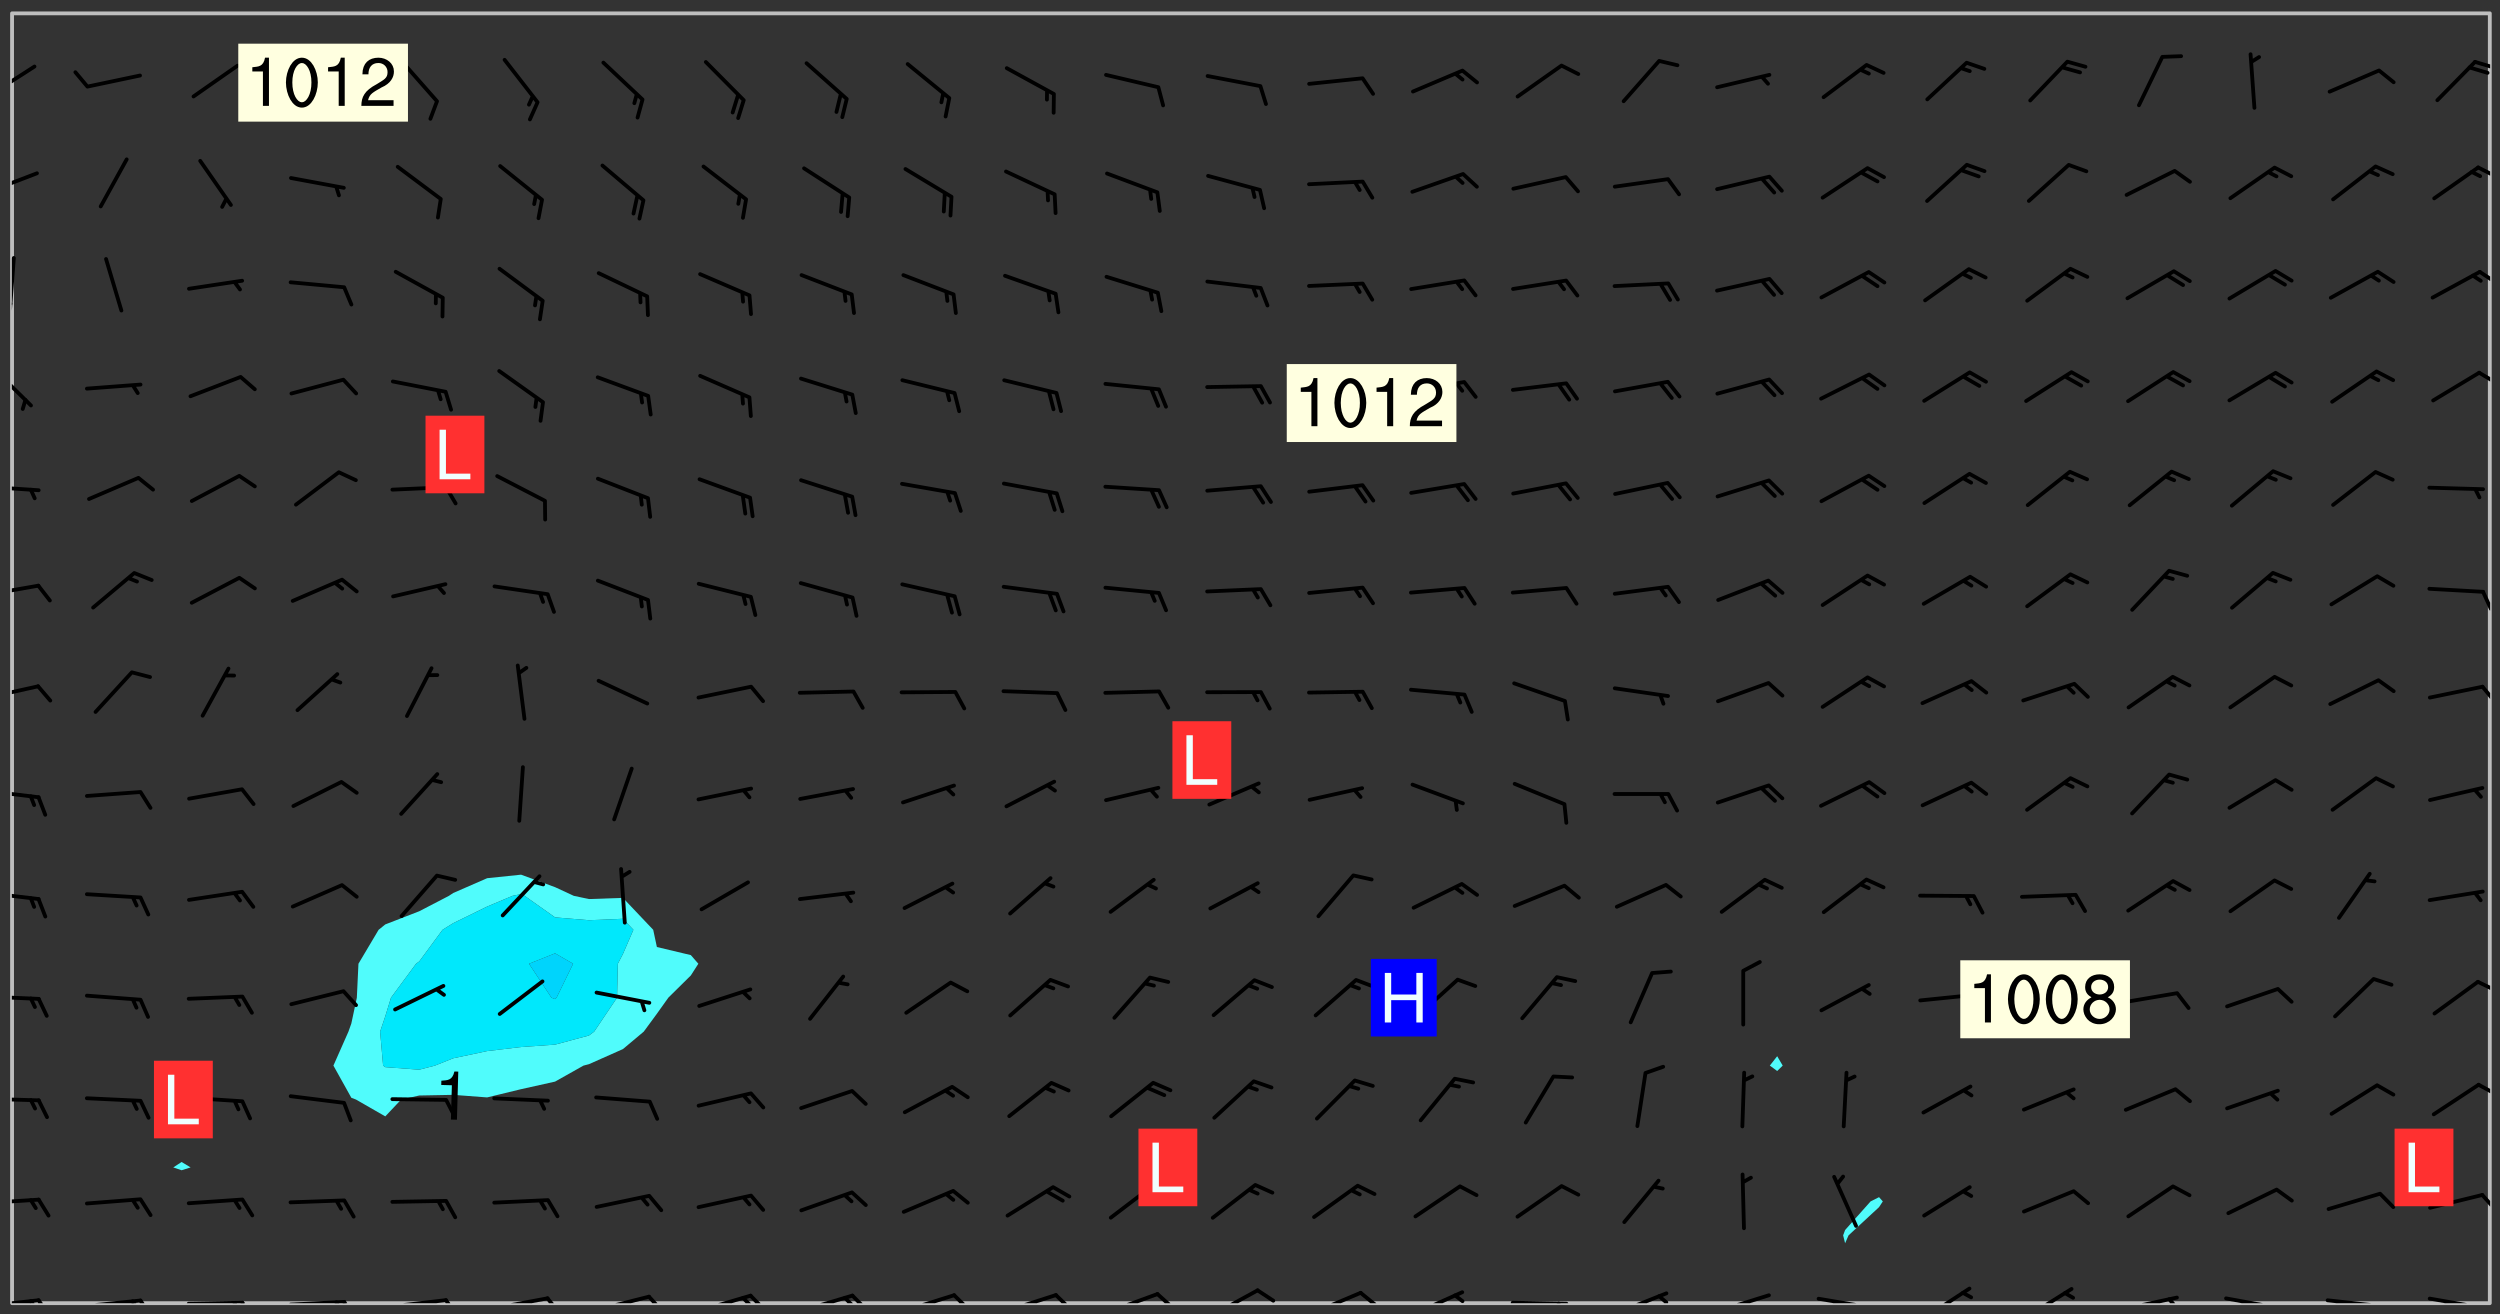 <svg xmlns="http://www.w3.org/2000/svg" role="img" xmlns:xlink="http://www.w3.org/1999/xlink" viewBox="142.45 309.95 326.84 171.84"><rect x="142.45" y="309.95" width="326.84" height="171.84" fill="#333333" stroke="none"/><defs><clipPath id="clip2"><path d="M 144 311.672 L 145 311.672 L 145 480.328 L 144 480.328 Z M 144 311.672"/></clipPath><clipPath id="clip3"><path d="M 144 311.672 L 468 311.672 L 468 480.328 L 144 480.328 Z M 144 311.672"/></clipPath><clipPath id="clip4"><path d="M 467 311.672 L 468 311.672 L 468 480.328 L 467 480.328 Z M 467 311.672"/></clipPath><clipPath id="clip5"><path d="M 144 479 L 148 479 L 148 480.328 L 144 480.328 Z M 144 479"/></clipPath><clipPath id="clip6"><path d="M 147 479 L 150 479 L 150 480.328 L 147 480.328 Z M 147 479"/></clipPath><clipPath id="clip7"><path d="M 146 479 L 148 479 L 148 480.328 L 146 480.328 Z M 146 479"/></clipPath><clipPath id="clip8"><path d="M 153 479 L 162 479 L 162 480.328 L 153 480.328 Z M 153 479"/></clipPath><clipPath id="clip9"><path d="M 160 479 L 163 479 L 163 480.328 L 160 480.328 Z M 160 479"/></clipPath><clipPath id="clip10"><path d="M 159 479 L 161 479 L 161 480.328 L 159 480.328 Z M 159 479"/></clipPath><clipPath id="clip11"><path d="M 166 480 L 175 480 L 175 480.328 L 166 480.328 Z M 166 480"/></clipPath><clipPath id="clip12"><path d="M 173 480 L 176 480 L 176 480.328 L 173 480.328 Z M 173 480"/></clipPath><clipPath id="clip13"><path d="M 172 480 L 174 480 L 174 480.328 L 172 480.328 Z M 172 480"/></clipPath><clipPath id="clip14"><path d="M 180 479 L 188 479 L 188 480.328 L 180 480.328 Z M 180 479"/></clipPath><clipPath id="clip15"><path d="M 187 479 L 189 479 L 189 480.328 L 187 480.328 Z M 187 479"/></clipPath><clipPath id="clip16"><path d="M 186 479 L 188 479 L 188 480.328 L 186 480.328 Z M 186 479"/></clipPath><clipPath id="clip17"><path d="M 193 479 L 201 479 L 201 480.328 L 193 480.328 Z M 193 479"/></clipPath><clipPath id="clip18"><path d="M 200 479 L 203 479 L 203 480.328 L 200 480.328 Z M 200 479"/></clipPath><clipPath id="clip19"><path d="M 206 479 L 215 479 L 215 480.328 L 206 480.328 Z M 206 479"/></clipPath><clipPath id="clip20"><path d="M 213 479 L 216 479 L 216 480.328 L 213 480.328 Z M 213 479"/></clipPath><clipPath id="clip21"><path d="M 220 479 L 228 479 L 228 480.328 L 220 480.328 Z M 220 479"/></clipPath><clipPath id="clip22"><path d="M 227 479 L 230 479 L 230 480.328 L 227 480.328 Z M 227 479"/></clipPath><clipPath id="clip23"><path d="M 233 479 L 241 479 L 241 480.328 L 233 480.328 Z M 233 479"/></clipPath><clipPath id="clip24"><path d="M 240 479 L 243 479 L 243 480.328 L 240 480.328 Z M 240 479"/></clipPath><clipPath id="clip25"><path d="M 239 479 L 241 479 L 241 480.328 L 239 480.328 Z M 239 479"/></clipPath><clipPath id="clip26"><path d="M 246 479 L 255 479 L 255 480.328 L 246 480.328 Z M 246 479"/></clipPath><clipPath id="clip27"><path d="M 253 479 L 256 479 L 256 480.328 L 253 480.328 Z M 253 479"/></clipPath><clipPath id="clip28"><path d="M 252 479 L 255 479 L 255 480.328 L 252 480.328 Z M 252 479"/></clipPath><clipPath id="clip29"><path d="M 260 479 L 268 479 L 268 480.328 L 260 480.328 Z M 260 479"/></clipPath><clipPath id="clip30"><path d="M 266 479 L 270 479 L 270 480.328 L 266 480.328 Z M 266 479"/></clipPath><clipPath id="clip31"><path d="M 273 479 L 281 479 L 281 480.328 L 273 480.328 Z M 273 479"/></clipPath><clipPath id="clip32"><path d="M 280 479 L 283 479 L 283 480.328 L 280 480.328 Z M 280 479"/></clipPath><clipPath id="clip33"><path d="M 286 478 L 295 478 L 295 480.328 L 286 480.328 Z M 286 478"/></clipPath><clipPath id="clip34"><path d="M 293 478 L 296 478 L 296 480.328 L 293 480.328 Z M 293 478"/></clipPath><clipPath id="clip35"><path d="M 300 478 L 308 478 L 308 480.328 L 300 480.328 Z M 300 478"/></clipPath><clipPath id="clip36"><path d="M 306 478 L 310 478 L 310 480.328 L 306 480.328 Z M 306 478"/></clipPath><clipPath id="clip37"><path d="M 313 478 L 321 478 L 321 480.328 L 313 480.328 Z M 313 478"/></clipPath><clipPath id="clip38"><path d="M 320 478 L 323 478 L 323 480.328 L 320 480.328 Z M 320 478"/></clipPath><clipPath id="clip39"><path d="M 326 478 L 334 478 L 334 480.328 L 326 480.328 Z M 326 478"/></clipPath><clipPath id="clip40"><path d="M 332 479 L 334 479 L 334 480.328 L 332 480.328 Z M 332 479"/></clipPath><clipPath id="clip41"><path d="M 339 480 L 348 480 L 348 480.328 L 339 480.328 Z M 339 480"/></clipPath><clipPath id="clip42"><path d="M 345 480 L 348 480 L 348 480.328 L 345 480.328 Z M 345 480"/></clipPath><clipPath id="clip43"><path d="M 353 478 L 361 478 L 361 480.328 L 353 480.328 Z M 353 478"/></clipPath><clipPath id="clip44"><path d="M 359 479 L 361 479 L 361 480.328 L 359 480.328 Z M 359 479"/></clipPath><clipPath id="clip45"><path d="M 366 479 L 374 479 L 374 480.328 L 366 480.328 Z M 366 479"/></clipPath><clipPath id="clip46"><path d="M 379 479 L 388 479 L 388 480.328 L 379 480.328 Z M 379 479"/></clipPath><clipPath id="clip47"><path d="M 393 478 L 401 478 L 401 480.328 L 393 480.328 Z M 393 478"/></clipPath><clipPath id="clip48"><path d="M 407 478 L 414 478 L 414 480.328 L 407 480.328 Z M 407 478"/></clipPath><clipPath id="clip49"><path d="M 419 479 L 428 479 L 428 480.328 L 419 480.328 Z M 419 479"/></clipPath><clipPath id="clip50"><path d="M 425 479 L 428 479 L 428 480.328 L 425 480.328 Z M 425 479"/></clipPath><clipPath id="clip51"><path d="M 433 479 L 441 479 L 441 480.328 L 433 480.328 Z M 433 479"/></clipPath><clipPath id="clip52"><path d="M 439 480 L 441 480 L 441 480.328 L 439 480.328 Z M 439 480"/></clipPath><clipPath id="clip53"><path d="M 446 479 L 454 479 L 454 480.328 L 446 480.328 Z M 446 479"/></clipPath><clipPath id="clip54"><path d="M 459 479 L 468 479 L 468 480.328 L 459 480.328 Z M 459 479"/></clipPath><clipPath id="clip55"><path d="M 144 466 L 148 466 L 148 468 L 144 468 Z M 144 466"/></clipPath><clipPath id="clip56"><path d="M 466 465 L 468 465 L 468 469 L 466 469 Z M 466 465"/></clipPath><clipPath id="clip57"><path d="M 144 453 L 148 453 L 148 455 L 144 455 Z M 144 453"/></clipPath><clipPath id="clip58"><path d="M 466 451 L 468 451 L 468 454 L 466 454 Z M 466 451"/></clipPath><clipPath id="clip59"><path d="M 144 439 L 148 439 L 148 441 L 144 441 Z M 144 439"/></clipPath><clipPath id="clip60"><path d="M 466 438 L 468 438 L 468 440 L 466 440 Z M 466 438"/></clipPath><clipPath id="clip61"><path d="M 144 426 L 148 426 L 148 428 L 144 428 Z M 144 426"/></clipPath><clipPath id="clip62"><path d="M 144 413 L 148 413 L 148 415 L 144 415 Z M 144 413"/></clipPath><clipPath id="clip63"><path d="M 144 399 L 148 399 L 148 402 L 144 402 Z M 144 399"/></clipPath><clipPath id="clip64"><path d="M 466 399 L 468 399 L 468 402 L 466 402 Z M 466 399"/></clipPath><clipPath id="clip65"><path d="M 144 386 L 148 386 L 148 388 L 144 388 Z M 144 386"/></clipPath><clipPath id="clip66"><path d="M 466 387 L 468 387 L 468 390 L 466 390 Z M 466 387"/></clipPath><clipPath id="clip67"><path d="M 144 373 L 148 373 L 148 375 L 144 375 Z M 144 373"/></clipPath><clipPath id="clip68"><path d="M 144 357 L 147 357 L 147 364 L 144 364 Z M 144 357"/></clipPath><clipPath id="clip69"><path d="M 466 358 L 468 358 L 468 361 L 466 361 Z M 466 358"/></clipPath><clipPath id="clip70"><path d="M 144 343 L 145 343 L 145 351 L 144 351 Z M 144 343"/></clipPath><clipPath id="clip71"><path d="M 144 349 L 145 349 L 145 351 L 144 351 Z M 144 349"/></clipPath><clipPath id="clip72"><path d="M 466 345 L 468 345 L 468 348 L 466 348 Z M 466 345"/></clipPath><clipPath id="clip73"><path d="M 144 332 L 148 332 L 148 336 L 144 336 Z M 144 332"/></clipPath><clipPath id="clip74"><path d="M 466 331 L 468 331 L 468 334 L 466 334 Z M 466 331"/></clipPath><clipPath id="clip75"><path d="M 144 318 L 148 318 L 148 323 L 144 323 Z M 144 318"/></clipPath><clipPath id="clip76"><path d="M 465 317 L 468 317 L 468 319 L 465 319 Z M 465 317"/></clipPath><g id="surface695" clip-path="url(#clip1)"><path fill="#fff" fill-opacity="0" fill-rule="evenodd" d="M 0 0 L 1000 0 L 1000 1000 L 0 1000 Z M 0 0"/><path fill="#d3d3d3" fill-opacity="0" fill-rule="evenodd" d="M162.152 355.867L161.918 356.16 161.977 356.395 162.094 356.566 162.27 356.801 162.562 357.148 162.676 357.207 162.793 357.035 162.852 356.801 163.027 356.625 163.492 356.449 164.191 356.449 164.426 356.742 164.715 357.559 164.773 357.734 164.949 357.965 165.301 358.199 166 358.898 166.172 359.074 166.406 359.422 166.641 359.832 166.93 360.414 167.34 360.879 167.57 361.113 167.805 361.289 167.922 361.52 168.098 361.812 168.27 362.977 168.27 363.211 168.328 363.5 168.387 363.617 168.504 363.734 168.852 364.145 168.969 364.316 169.145 364.492 169.32 364.727 169.438 364.898 169.609 365.25 169.668 365.484 169.902 365.891 170.137 365.832 169.961 366.008 169.902 366.938 169.32 366.938 169.086 366.824 168.738 366.938 168.621 367.055 168.562 367.348 168.504 367.523 168.387 367.695 167.922 367.988 167.863 368.223 167.805 368.336 167.805 368.98 167.863 369.152 167.863 369.562 167.922 369.621 167.922 370.027 167.98 370.434 168.098 370.609 168.156 370.668 168.387 371.309 168.328 371.602 168.328 372.301 168.27 372.883 168.27 373.117 168.211 373.348 168.156 373.699 168.156 375.621 168.211 375.738 168.637 375.738 168.27 375.855 168.246 376.207 169.137 377.375 170.879 377.914 172.219 378.273 172.219 378.812 172.309 379.621 172.844 380.336 174.363 380.605 175.254 380.52 175.344 381.684 175.879 381.863 177.039 381.684 179.094 380.699 180.254 380.336 182.133 380.16 183.828 379.98 183.648 380.699 182.133 380.785 180.883 380.875 180.078 381.145 179.004 381.953 179.273 382.672 179.809 383.57 179.629 384.195 179.363 385.004 179.629 386.082 180.254 386.98 181.059 387.16 182.309 386.98 182.043 387.703 182.141 388.207 182.195 388.5 182.195 388.672 182.254 388.965 182.254 389.371 182.43 389.488 182.781 389.605 183.188 389.605 183.48 389.43 183.594 389.312 183.652 389.195 183.77 388.965 183.828 388.789 184.18 388.324 184.41 388.148 184.586 388.09 184.762 388.148 184.82 388.324 184.938 389.312 184.992 389.781 185.051 389.953 185.168 390.188 185.344 390.246 186.16 390.305 186.449 390.305 186.566 390.539 186.625 390.945 186.684 391.297 186.684 392.402 186.801 392.695 186.918 393.043 187.207 393.742 187.383 394.094 187.965 394.848 188.316 395.023 188.488 395.082 188.957 395.316 189.598 395.781 189.945 396.016 190.238 396.191 190.531 396.246 190.762 396.309 191.578 396.656 191.871 396.832 191.984 397.004 192.336 397.355 192.453 397.531 192.977 398.172 192.977 398.461 193.035 398.812 193.035 399.16 193.094 399.512 193.152 399.801 193.27 399.859 193.441 399.918 193.617 399.918 194.199 400.152 194.375 400.27 194.551 400.559 194.727 400.793 194.84 401.027 195.133 401.258 195.25 401.375 195.25 401.785 195.309 401.84 195.598 402.074 195.832 402.191 195.891 402.309 196.008 402.48 196.066 402.598 196.297 402.832 196.355 403.008 196.59 403.066 196.707 403.125 196.59 403.238 196.531 403.355 196.531 403.473 196.414 403.766 196.297 404.055 196.297 404.637 196.473 404.754 196.59 404.812 196.648 404.93 196.766 405.047 196.879 405.105 197.055 405.453 197.113 405.805 197.172 406.211 197.172 406.387 197.113 406.562 196.996 407.262 196.996 407.434 197.113 407.609 197.406 407.902 197.812 407.902 197.988 408.02 198.105 408.191 198.223 408.484 198.223 408.719 197.695 408.719 197.465 408.484 197.23 408.484 197.055 408.543 196.996 409.242 197.055 409.59 197.172 409.766 197.348 410.176 197.465 410.406 197.754 410.875 197.93 410.93 198.453 410.93 198.688 410.988 199.445 411.629 199.504 411.922 199.504 412.156 199.562 412.215 199.793 412.562 199.793 412.914 199.676 413.086 199.676 413.379 199.969 413.668 200.262 413.844 200.434 413.902 200.727 414.078 201.02 414.195 201.602 414.602 201.891 414.836 202.184 415.012 202.402 415.172 202.418 415.184 202.648 415.359 203.289 415.883 203.465 416.117 203.582 416.293 203.758 416.469 203.871 416.641 203.871 417.281 203.988 417.457 204.457 417.574 205.039 417.691 205.273 417.75 205.504 417.863 205.797 417.98 205.91 418.039 206.496 418.391 206.785 418.562 206.961 418.625 207.137 418.68 207.312 418.738 208.012 419.09 208.301 419.266 208.535 419.32 208.824 419.496 209.059 419.613 209.699 420.02 209.992 420.137 210.164 420.195 210.398 420.254 210.809 420.312 211.039 420.371 211.273 420.488 211.332 420.66 210.922 420.836 211.391 420.895 211.449 421.188 211.562 421.422 211.738 421.477 211.973 421.535 212.148 421.594 212.555 421.711 213.195 421.945 213.312 422.117 213.371 422.352 213.371 422.527 213.312 422.645 213.254 423.051 213.488 423.285 213.605 423.344 213.953 423.461 214.594 423.691 214.77 423.809 215.059 423.926 215.234 424.102 215.469 424.566 216.051 425.672 216.227 425.848 216.574 426.023 216.75 426.141 217.102 426.258 218.148 426.781 218.383 426.84 218.848 426.953 219.141 427.012 219.605 427.188 220.363 427.77 220.598 428.004 220.945 428.469 221.121 428.645 221.41 428.879 222.227 429.578 222.52 429.754 222.809 430.043 223.102 430.219 223.395 430.508 224.09 431.148 224.266 431.324 224.559 431.559 224.848 431.793 225.316 432.082 225.957 432.664 226.305 432.898 226.539 433.191 226.887 433.539 227.238 434.004 228.172 434.996 228.52 435.402 228.637 435.578 228.871 435.637 228.984 435.754 229.629 435.93 229.859 436.043 230.094 436.102 230.387 436.277 230.617 436.395 231.551 437.094 231.957 437.5 232.191 437.676 232.598 437.852 232.832 437.969 233.648 438.316 233.996 438.551 234.23 438.668 234.523 438.957 234.754 439.074 235.512 439.426 235.863 439.598 236.094 439.656 236.387 439.773 236.621 439.832 237.492 440.008 238.309 440.008 238.777 440.238 238.949 440.297 239.824 440.996 240.289 441.113 240.582 441.172 240.758 441.23 240.988 441.289 241.457 441.348 241.805 441.406 242.156 441.465 242.562 441.523 242.855 441.523 243.027 441.582 243.027 441.812 243.203 441.988 243.496 441.988 243.844 442.047 244.195 442.105 244.895 442.223 245.535 442.223 246 441.988 246.293 441.812 246.465 441.695 246.875 441.523 247.164 441.348 248.098 440.883 248.566 440.59 249.09 440.297 249.555 440.125 250.02 439.949 251.07 439.484 251.359 439.367 251.77 439.25 252.059 439.133 252.586 438.957 254.102 438.258 254.684 437.91 254.973 437.852 255.266 437.793 255.613 437.676 256.488 437.445 256.84 437.328 256.953 437.328 257.188 437.27 258.062 437.035 258.297 436.977 259.109 436.977 259.461 436.918 260.277 436.801 260.449 436.742 260.801 436.688 261.094 436.629 261.324 436.57 262.141 436.395 262.316 436.336 262.664 436.336 262.898 436.277 263.363 436.16 264.121 435.988 264.355 435.93 264.703 435.93 265.113 435.812 265.402 435.754 266.688 435.695 266.977 435.695 267.387 435.637 267.617 435.578 267.793 435.578 268.668 435.461 269.074 435.461 269.484 435.344 269.832 435.344 270.184 435.23 271.055 435.172 272.805 435.172 273.852 435.461 274.262 435.578 274.551 435.695 274.902 435.812 275.191 435.93 276.242 436.102 276.531 436.16 276.824 436.16 277.117 436.219 277.289 436.277 277.699 436.336 277.871 436.395 277.988 436.453 278.105 436.453 278.223 436.512 278.574 436.57 278.688 436.57 279.098 436.637 281.02 437.031 282.945 437.426 284.465 437.875 286.16 438.594 288.305 439.398 289.91 438.68 291.34 437.875 292.5 436.797 293.75 436.348 296.785 435.629 298.66 435.27 300.805 433.922 303.039 432.668 305.539 431.41 307.234 430.961 309.02 430.781 310.18 430.512 310.805 431.051 312.145 430.781 312.859 429.793 313.844 428.449 314.289 428.27 315.094 427.91 316.969 427.371 318.754 426.922 320.004 426.652 321.164 426.562 322.863 426.473 324.824 426.203 326.074 426.113 326.613 426.113 327.238 426.023 328.129 426.023 330.273 425.844 332.684 425.664 335.273 425.574 336.969 425.754 338.578 425.844 340.008 426.203 341.168 426.922 343.043 427.91 344.203 429.438 344.469 430.152 345.098 430.242 345.453 431.141 345.988 431.68 346.523 433.207 347.598 433.566 348.133 433.566 347.328 434.102 347.418 435.809 348.133 438.504 349.023 439.309 349.918 440.297 350.633 441.555 352.418 442.094 353.938 441.914 354.293 443.258 355.902 442.453 356.883 441.914 357.152 442.184 357.469 441.969 357.688 441.824 358.488 442.273 358.938 441.914 359.293 441.914 359.828 441.645 360.367 440.926 360.902 440.656 361.527 439.668 362.688 440.117 363.527 440.488 364.922 441.105 366.617 440.926 368.223 440.926 370.008 441.016 370.188 439.309 370.723 437.965 371.527 438.234 372.02 439.082 372.422 439.488 372.332 440.027 372.332 440.387 373.047 440.836 373.758 440.566 375.188 440.566 375.547 441.555 375.992 442.812 376.707 444.156 377.957 444.785 379.652 445.414 380.367 445.234 380.547 444.695 381.527 444.605 381.977 444.965 382.062 446.223 381.797 446.852 381.262 447.031 381.262 447.57 381.977 448.555 382.242 449.094 383.227 450.082 384.027 451.16 383.762 451.52 383.672 452.418 383.047 454.75 382.691 456.816 382.602 458.609 382.422 459.328 382.332 459.867 382.332 461.305 381.352 463.188 380.992 464.895 380.457 465.793 379.652 466.961 379.387 467.5 381.441 468.754 381.527 469.113 381.172 469.652 381.082 469.473 381.082 470.281 381.172 471.719 380.727 472.434 379.652 472.527 379.387 473.242 379.922 474.141 380.727 474.859 381.887 475.668 383.227 475.938 383.672 476.297 383.316 476.746 381.527 476.656 380.277 476.207 379.562 475.488 378.938 475.398 378.762 478.988 378.574 480.297 467.934 480.297 467.934 311.703 412.664 311.703 412.664 360.785 413.426 360.91 416.715 361.453 418.738 364.289 418.738 367.043 421.09 367.375 423.438 367.707 427.488 367.707 426.109 371.867 424.086 372.574 422.062 373.277 421.52 373.621 418.926 375.238 418.738 375.355 416.715 373.277 415.984 370.535 413.312 368.457 411.938 364.957 411.871 364.875 409.914 362.203 412.664 360.785 412.664 311.703 294.422 311.703 294.422 403.117 294.539 403.148 294.672 403.16 294.746 403.234 294.852 403.281 294.941 403.34 295.027 403.398 295.117 403.457 295.414 403.754 295.473 403.844 295.504 403.961 295.531 404.078 295.547 404.215 295.516 404.332 295.457 404.422 295.398 404.508 295.355 404.613 295.309 404.715 295.281 404.836 295.281 404.98 295.457 405.25 295.605 405.398 295.68 405.484 295.754 405.559 295.797 405.664 295.859 405.754 295.918 405.84 295.961 405.945 296.02 406.035 296.066 406.137 296.109 406.242 296.168 406.328 296.285 406.508 296.359 406.582 296.422 406.668 296.48 406.758 296.523 406.863 296.582 406.953 296.641 407.039 296.703 407.129 296.762 407.219 296.805 407.32 296.922 407.5 296.996 407.574 297.055 407.66 297.129 407.734 297.219 407.793 297.324 407.84 297.473 407.84 297.605 407.824 297.738 407.84 297.84 407.793 297.914 407.719 297.961 407.617 297.945 407.484 297.945 407.336 297.898 407.23 297.871 407.113 297.824 407.012 297.797 406.891 297.754 406.789 297.691 406.699 297.648 406.598 297.605 406.492 297.574 406.375 297.559 406.242 297.547 406.105 297.633 406.047 297.691 405.961 297.812 405.93 297.855 406.035 297.871 406.168 297.871 406.285 297.93 406.387 297.988 406.477 298.078 406.535 298.227 406.684 298.285 406.773 298.328 406.879 298.316 406.98 298.402 407.039 298.508 407.086 298.594 407.145 298.684 407.203 298.758 407.277 298.641 407.305 298.535 407.352 298.449 407.41 298.375 407.484 298.316 407.574 298.254 407.66 298.227 407.781 298.18 407.883 298.137 407.988 298.105 408.105 298.094 408.238 298.078 408.371 298.078 408.52 298.105 408.637 298.152 408.742 298.195 408.844 298.254 408.934 298.328 409.008 298.418 409.066 298.492 409.141 298.582 409.199 298.641 409.289 298.684 409.395 298.73 409.496 298.848 409.527 298.98 409.543 299.129 409.543 299.246 409.512 299.352 409.555 299.395 409.66 299.441 409.762 299.469 409.883 299.5 410 299.527 410.117 299.559 410.238 299.586 410.355 299.691 410.398 299.793 410.445 299.926 410.43 300.074 410.578 300.137 410.664 300.211 410.738 300.281 410.812 300.371 410.875 300.477 410.918 300.578 410.961 300.695 410.992 300.832 411.008 300.949 410.977 301.023 410.902 301.051 410.785 301.039 410.652 301.008 410.531 300.98 410.414 301.023 410.309 301.141 410.309 301.23 410.371 301.348 410.398 301.496 410.398 301.629 410.414 301.777 410.414 301.91 410.43 302.043 410.414 302.191 410.414 302.324 410.398 302.457 410.387 302.594 410.398 302.711 410.371 302.844 410.355 303.035 410.297 302.977 410.473 302.961 410.605 302.934 410.727 302.918 410.859 302.859 410.945 302.727 410.961 302.621 411.008 302.516 411.051 302.398 411.082 302.281 411.109 302.016 411.141 301.867 411.141 301.734 411.156 301.66 411.23 301.719 411.316 301.867 411.465 301.984 411.645 302.059 411.715 302.148 411.777 302.238 411.836 302.324 411.895 302.414 411.953 302.516 411.996 302.621 412.059 302.727 412.102 302.812 412.16 302.918 412.207 303.02 412.25 303.199 412.367 303.258 412.457 303.215 412.559 303.168 412.664 303.184 412.797 303.406 413.02 303.465 413.109 303.508 413.211 303.539 413.332 303.582 413.434 303.598 413.566 303.629 413.684 303.641 413.82 303.672 413.938 303.82 414.086 303.922 414.129 304.027 414.172 304.145 414.203 304.277 414.219 304.414 414.234 304.531 414.234 304.648 414.203 304.738 414.145 304.781 414.039 304.828 413.938 304.871 413.832 304.902 413.715 304.914 413.582 304.914 413.434 304.902 413.301 304.887 413.168 304.855 413.051 304.812 412.945 304.766 412.84 304.723 412.738 304.68 412.633 304.664 412.5 304.68 412.367 304.707 412.25 304.738 412.133 304.766 412.012 304.812 411.91 304.902 411.852 304.988 411.789 305.062 411.715 305.152 411.656 305.375 411.434 305.434 411.348 305.508 411.273 305.625 411.094 305.684 411.008 305.684 410.859 305.609 410.785 305.508 410.738 305.402 410.695 305.301 410.652 305.242 410.562 305.195 410.457 305.168 410.34 305.258 410.281 305.375 410.25 305.477 410.207 305.656 410.09 305.805 409.941 305.816 409.809 305.805 409.703 305.715 409.645 305.582 409.66 305.434 409.66 305.301 409.676 305.168 409.66 305.047 409.629 304.961 409.57 304.887 409.496 304.828 409.406 304.766 409.32 304.648 409.141 304.59 409.055 304.621 408.934 304.707 408.875 304.828 408.844 304.887 408.758 304.887 408.637 304.855 408.52 304.797 408.43 304.738 408.344 304.691 408.238 304.664 408.121 304.648 407.988 304.707 407.898 304.781 407.824 304.871 407.766 304.988 407.586 305.062 407.512 305.121 407.426 305.27 407.277 305.391 407.246 305.523 407.23 305.656 407.246 305.73 407.32 305.773 407.426 305.789 407.559 305.758 407.676 305.641 407.707 305.508 407.719 305.359 407.867 305.316 407.973 305.27 408.074 305.242 408.195 305.211 408.312 305.211 408.461 305.242 408.578 305.285 408.684 305.344 408.773 305.418 408.844 305.492 408.918 305.609 408.949 305.73 408.977 305.848 408.949 305.98 408.934 306.098 408.934 306.188 408.992 306.262 409.066 306.309 409.172 306.367 409.258 306.469 409.305 306.602 409.32 306.707 409.363 306.793 409.422 306.781 409.527 306.707 409.602 306.527 409.719 306.469 409.809 306.379 409.867 306.309 409.941 306.234 410.016 306.172 410.105 306.145 410.223 306.129 410.355 306.145 410.488 306.129 410.621 306.129 410.77 306.145 410.902 306.172 411.02 306.203 411.141 306.277 411.215 306.367 411.273 306.453 411.332 306.543 411.391 306.66 411.422 306.66 411.508 306.559 411.555 306.469 411.613 306.203 411.645 306.086 411.672 305.938 411.672 305.832 411.715 305.73 411.762 305.672 411.852 305.609 412.086 305.598 412.219 305.566 412.34 305.551 412.473 305.551 412.766 305.539 412.898 305.551 413.035 305.566 413.168 305.699 413.184 305.832 413.195 305.953 413.227 306.039 413.285 306.113 413.359 306.16 413.465 306.203 413.566 306.219 413.699 306.219 414.145 306.203 414.277 306.203 414.723 306.234 414.988 306.262 415.105 306.277 415.238 306.309 415.355 306.395 415.566 306.426 415.832 306.426 415.98 306.395 416.098 306.367 416.215 306.336 416.336 306.309 416.453 306.277 416.57 306.246 416.691 306.234 416.824 306.219 416.957 306.309 417.016 306.426 416.984 306.527 417 306.574 417.105 306.543 417.371 306.543 417.812 306.5 417.918 306.453 418.023 306.41 418.125 306.367 418.23 306.309 418.316 306.277 418.438 306.234 418.555 306.203 418.672 306.188 418.805 306.203 418.938 306.262 419.027 306.367 419.074 306.453 419.133 306.512 419.219 306.5 419.355 306.469 419.473 306.426 419.574 306.426 420.02 306.41 420.152 306.41 420.301 306.379 420.418 306.336 420.523 306.309 420.641 306.262 420.746 306.219 420.848 306.188 420.969 306.16 421.086 306.129 421.219 306.098 421.336 306.07 421.453 306.027 421.559 305.996 421.676 305.965 421.797 305.953 421.93 305.938 422.062 305.938 422.359 305.965 422.477 305.965 422.625 306.012 423.023 306.039 423.141 306.098 423.23 306.219 423.262 306.367 423.262 306.5 423.246 306.559 423.336 306.559 423.453 306.5 423.543 306.41 423.602 306.309 423.645 306.203 423.691 306.113 423.75 306.027 423.809 305.891 423.824 305.773 423.793 305.641 423.777 305.539 423.824 305.477 423.91 305.465 424.047 305.449 424.18 305.418 424.297 305.391 424.414 305.375 424.547 305.344 424.668 305.344 424.965 305.359 425.098 305.391 425.215 305.391 425.363 305.402 425.496 305.402 425.645 305.375 425.762 305.328 425.863 305.301 425.984 305.27 426.102 305.211 426.191 305.137 426.266 305.035 426.309 304.93 426.355 304.812 426.383 304.691 426.414 304.59 426.367 304.648 426.281 304.754 426.234 304.781 426.117 304.812 426 304.84 425.879 304.871 425.762 304.871 425.613 304.887 425.48 304.855 425.363 304.812 425.258 304.707 425.273 304.633 425.348 304.531 425.391 304.441 425.453 304.367 425.527 304.324 425.629 304.309 425.762 304.277 425.879 304.25 426 304.219 426.117 304.191 426.234 304.16 426.355 304.133 426.473 304.102 426.59 304.059 426.695 303.969 426.754 303.879 426.754 303.762 426.723 303.73 426.637 303.746 426.5 303.715 426.383 303.715 426.234 303.703 426.102 303.703 425.953 303.641 425.719 303.613 425.598 303.57 425.496 303.523 425.391 303.465 425.305 303.406 425.215 303.363 425.109 303.301 425.023 303.152 424.875 303.082 424.801 302.977 424.754 302.871 424.711 302.77 424.668 302.473 424.371 302.383 424.297 302.297 424.238 302.191 424.195 302.102 424.133 302.016 424.074 301.91 424.031 301.82 423.973 301.734 423.91 301.66 423.84 301.555 423.793 301.469 423.734 301.363 423.691 301.273 423.629 301.172 423.586 301.066 423.543 300.98 423.484 300.875 423.438 300.77 423.395 300.668 423.348 300.578 423.289 300.477 423.246 300.371 423.203 300.281 423.141 300.164 423.113 300.031 423.098 299.898 423.113 299.75 423.113 299.617 423.129 299.5 423.098 299.41 423.039 299.336 422.965 299.246 422.906 299.145 422.859 298.996 422.859 298.875 422.832 298.773 422.789 298.699 422.715 298.582 422.535 298.492 422.477 298.391 422.434 298.301 422.371 298.195 422.328 298.105 422.27 298.02 422.211 297.914 422.164 297.855 422.078 297.797 421.988 297.754 421.883 297.707 421.781 297.633 421.707 297.547 421.648 297.473 421.574 297.383 421.516 297.16 421.293 297.117 421.188 297.086 420.922 297.191 420.879 297.336 420.879 297.441 420.922 297.516 420.996 297.605 421.055 297.691 421.113 297.797 421.16 297.887 421.219 298.035 421.367 298.105 421.441 298.254 421.59 298.316 421.676 298.391 421.75 298.477 421.809 298.551 421.883 298.641 421.945 298.73 422.004 298.816 422.062 299.086 422.238 299.188 422.285 299.293 422.328 299.395 422.371 299.441 422.297 299.5 422.211 299.574 422.137 299.645 422.062 299.75 422.105 299.824 422.18 299.883 422.27 299.926 422.371 299.973 422.477 300.016 422.582 300.137 422.609 300.254 422.582 300.328 422.492 300.371 422.387 300.43 422.297 300.504 422.223 300.609 422.18 300.727 422.152 300.859 422.164 300.949 422.223 301.098 422.371 301.156 422.461 301.199 422.566 301.246 422.668 301.289 422.773 301.332 422.875 301.438 422.922 301.543 422.965 301.676 422.98 301.762 422.922 301.82 422.832 301.895 422.758 302 422.715 302.117 422.742 302.223 422.789 302.324 422.832 302.43 422.875 302.531 422.922 302.711 423.039 302.711 423.156 302.695 423.289 302.711 423.422 302.727 423.559 302.785 423.645 302.887 423.691 303.008 423.719 303.125 423.75 303.273 423.75 303.391 423.719 303.449 423.629 303.629 423.512 303.688 423.422 303.762 423.348 303.82 423.262 303.938 423.082 304.117 422.965 304.234 422.996 304.324 423.055 304.367 423.129 304.352 423.262 304.352 423.379 304.441 423.438 304.59 423.438 304.723 423.422 304.855 423.41 305.121 423.379 305.227 423.336 305.344 423.305 305.465 423.277 305.539 423.203 305.609 423.129 305.672 423.039 305.656 422.934 305.609 422.832 305.508 422.789 305.402 422.773 305.285 422.801 305.02 422.832 304.871 422.832 304.797 422.758 304.707 422.699 304.59 422.668 304.473 422.641 304.34 422.625 304.191 422.625 304.059 422.641 303.762 422.641 303.656 422.594 303.508 422.445 303.465 422.344 303.406 422.254 303.629 422.031 303.715 421.973 303.82 421.93 303.938 421.898 304.07 421.883 304.203 421.898 304.34 421.914 304.441 421.957 304.574 421.945 304.664 421.883 304.766 421.84 304.828 421.75 304.781 421.648 304.691 421.59 304.574 421.559 304.473 421.516 304.414 421.426 304.352 421.336 304.352 421.219 304.367 421.086 304.473 421.039 304.547 420.969 304.547 420.848 304.457 420.789 304.426 420.672 304.516 420.613 304.59 420.539 304.633 420.434 304.691 420.344 304.738 420.242 304.754 420.109 304.754 419.961 304.707 419.855 304.664 419.754 304.574 419.695 304.441 419.68 304.34 419.637 304.203 419.621 304.086 419.59 303.641 419.59 303.508 419.574 303.375 419.562 303.242 419.547 303.125 419.516 302.977 419.516 302.844 419.5 302.711 419.488 302.445 419.457 302.324 419.414 302.238 419.355 302.164 419.281 302.164 419.133 302.176 419 302.281 418.953 302.383 418.91 302.516 418.895 302.668 418.895 302.801 418.879 303.094 418.879 303.215 418.91 303.316 418.953 303.406 419.012 303.641 419.074 303.762 419.027 303.852 418.969 303.953 418.926 304.086 418.91 304.191 418.953 304.293 419 304.426 419.012 304.547 418.984 304.691 418.984 304.812 418.953 304.93 418.926 305.035 418.879 305.109 418.805 305.195 418.746 305.344 418.598 305.402 418.512 305.449 418.406 305.477 418.289 305.492 418.184 305.391 418.141 305.301 418.082 305.184 418.051 305.078 418.008 304.988 417.945 304.914 417.859 304.84 417.785 304.738 417.742 304.633 417.695 304.531 417.652 304.473 417.562 304.426 417.461 304.34 417.25 304.277 417.164 304.219 417.074 304.145 417 304.059 416.941 303.789 416.941 303.672 416.973 303.582 417.031 303.48 417.074 303.348 417.09 303.242 417.074 303.215 416.957 303.152 416.867 303.035 416.836 302.934 416.793 302.785 416.645 302.754 416.527 302.738 416.422 302.812 416.348 302.992 416.23 303.109 416.203 303.227 416.172 303.363 416.188 303.465 416.23 303.57 416.273 303.672 416.32 303.777 416.363 303.895 416.395 304.027 416.41 304.145 416.438 304.277 416.453 304.383 416.438 304.473 416.379 304.398 416.305 304.293 416.262 304.219 416.188 304.145 416.098 303.996 415.949 303.91 415.891 303.82 415.832 303.746 415.758 303.656 415.699 303.555 415.652 303.434 415.625 303.332 415.578 303.227 415.535 303.109 415.504 303.008 415.461 302.887 415.43 302.738 415.43 302.621 415.461 302.516 415.504 302.43 415.566 302.25 415.684 302.164 415.742 302.074 415.801 301.969 415.848 301.883 415.906 301.777 415.949 301.676 415.992 301.57 416.039 301.496 416.113 301.438 416.203 301.379 416.289 301.332 416.395 301.273 416.48 301.199 416.555 301.066 416.543 300.949 416.512 300.832 416.512 300.758 416.586 300.668 416.645 300.594 416.719 300.504 416.777 300.418 416.836 300.312 416.883 300.211 416.926 300.074 416.941 299.973 416.898 299.824 416.75 299.719 416.703 299.633 416.703 299.527 416.75 299.426 416.793 299.305 416.824 299.188 416.793 299.113 416.719 299.113 416.602 299.145 416.48 299.219 416.41 299.277 416.32 299.352 416.246 299.469 416.215 299.574 416.172 299.867 416.172 300 416.156 300.137 416.141 300.238 416.098 300.328 416.039 300.43 415.992 300.52 415.934 300.652 415.922 300.742 415.98 300.875 415.992 300.965 415.934 301.051 415.875 301.156 415.832 301.246 415.773 301.332 415.711 301.422 415.652 301.57 415.504 301.629 415.418 301.688 415.328 301.793 415.285 301.926 415.27 302.043 415.297 302.164 415.328 302.223 415.27 302.281 415.18 302.312 414.914 302.34 414.797 302.445 414.809 302.578 414.824 302.68 414.781 302.77 414.723 302.828 414.633 302.902 414.559 302.961 414.469 303.008 414.367 303.02 414.234 303.008 414.102 302.961 413.996 302.812 413.848 302.754 413.758 302.695 413.672 302.652 413.566 302.652 413.121 302.668 412.988 302.668 412.84 302.68 412.707 302.621 412.648 302.531 412.707 302.43 412.664 302.25 412.547 302.164 412.488 302.102 412.398 302.043 412.309 301.969 412.234 301.883 412.176 301.762 412.207 301.66 412.219 301.555 412.266 301.469 412.324 301.363 412.367 301.215 412.516 301.125 412.574 301.039 412.633 300.949 412.695 300.844 412.738 300.711 412.754 300.711 412.633 300.816 412.59 300.934 412.559 301.008 412.488 301.051 412.383 301.051 412.234 301.023 412.117 300.875 411.969 300.742 411.953 300.594 411.953 300.477 411.984 300.371 412.027 300.27 412.07 300.18 412.133 300.062 412.16 299.988 412.086 300 411.953 299.957 411.852 299.914 411.746 299.824 411.688 299.707 411.715 299.586 411.746 299.469 411.777 299.367 411.82 299.246 411.852 299.145 411.895 299.039 411.938 298.949 411.996 298.848 412.012 298.848 411.895 298.863 411.762 298.805 411.672 298.73 411.715 298.582 411.863 298.523 411.953 298.449 412.027 298.402 412.133 298.359 412.234 298.285 412.309 298.227 412.398 298.152 412.473 298.094 412.559 298.02 412.633 297.93 412.695 297.855 412.766 297.781 412.84 297.68 412.855 297.547 412.871 297.441 412.828 297.441 412.707 297.59 412.559 297.633 412.457 297.691 412.367 297.738 412.266 297.781 412.16 297.84 412.07 297.871 411.953 297.914 411.852 297.945 411.73 297.973 411.613 298.02 411.508 298.062 411.406 298.105 411.301 298.18 411.23 298.27 411.168 298.359 411.109 298.461 411.066 298.758 411.066 299.023 411.035 299.129 410.992 299.055 410.918 298.938 410.887 298.832 410.844 298.742 410.785 298.641 410.738 298.551 410.68 298.449 410.637 298.344 410.594 298.254 410.531 298.168 410.473 298.062 410.43 297.961 410.387 297.84 410.355 297.723 410.324 297.621 410.281 297.5 410.25 297.398 410.207 297.309 410.148 297.266 410.043 297.25 409.91 297.352 409.867 297.484 409.852 297.621 409.867 297.754 409.852 297.855 409.809 297.914 409.719 297.93 409.613 297.84 409.555 297.766 409.48 297.664 409.438 297.574 409.379 297.426 409.23 297.383 409.125 297.367 408.992 297.367 408.699 297.309 408.609 297.219 408.551 297.145 408.477 297.102 408.371 297.07 408.254 297.012 408.164 296.938 408.09 296.82 408.062 296.746 407.988 296.656 407.93 296.566 407.867 296.48 407.809 296.406 407.734 296.348 407.648 296.301 407.543 296.215 407.484 296.066 407.336 295.871 407.277 295.738 407.293 295.637 407.336 295.562 407.41 295.516 407.512 295.473 407.617 295.414 407.707 295.355 407.793 295.059 408.09 294.969 408.148 294.883 408.148 294.82 408.062 294.777 407.957 294.809 407.84 294.867 407.75 294.895 407.633 294.883 407.5 294.793 407.438 294.688 407.484 294.57 407.512 294.453 407.543 294.184 407.719 294.082 407.766 293.965 407.793 293.859 407.84 293.77 407.898 293.668 407.941 293.609 407.855 293.562 407.75 293.578 407.617 293.625 407.512 293.695 407.438 293.77 407.367 293.828 407.277 293.828 407.129 293.785 407.023 293.547 407.023 293.445 407.07 293.414 407.188 293.387 407.305 293.355 407.426 293.281 407.469 293.148 407.484 293.074 407.438 293.031 407.336 292.988 407.23 292.941 407.129 292.898 407.023 292.777 407.055 292.676 407.098 292.543 407.113 292.426 407.145 292.32 407.188 292.23 407.246 292.129 407.293 292.008 407.32 291.875 407.336 291.773 407.293 291.715 407.203 291.668 407.098 291.625 406.996 291.582 406.891 291.582 406.773 291.641 406.684 291.727 406.625 291.906 406.508 292.008 406.461 292.113 406.418 292.219 406.359 292.32 406.316 292.41 406.254 292.512 406.211 292.617 406.152 292.719 406.105 292.809 406.047 292.914 406.004 293.016 405.961 293.105 405.898 293.207 405.855 293.344 405.84 293.461 405.871 293.562 405.914 293.684 405.945 293.785 405.988 293.891 406.035 293.992 406.078 294.098 406.121 294.199 406.168 294.305 406.211 294.406 406.254 294.512 406.301 294.598 406.359 294.703 406.402 294.82 406.434 294.926 406.477 295.027 406.523 295.117 406.582 295.223 406.625 295.324 406.668 295.43 406.715 295.547 406.742 295.648 406.789 295.77 406.816 295.918 406.816 296.004 406.758 296.02 406.656 296.078 406.566 296.051 406.449 295.977 406.375 295.859 406.195 295.785 406.121 295.695 406.047 295.516 405.93 295.43 405.871 295.324 405.828 295.223 405.781 294.953 405.605 294.895 405.516 294.82 405.441 294.762 405.352 294.719 405.25 294.688 405.133 294.672 404.996 294.672 404.434 294.66 404.301 294.645 404.168 294.613 404.051 294.598 403.918 294.586 403.785 294.555 403.664 294.332 403.441 294.273 403.355 294.258 403.25 294.289 403.133 294.422 403.117 294.422 311.703 172.992 311.703 172.992 313.156 172.934 313.391 172.582 314.441 172.41 314.965 172.293 315.312 172.117 315.723 172 315.895 171.766 316.188 171.535 316.246 171.184 316.246 171.066 316.305 170.836 316.711 170.836 317.004 170.953 317.18 171.184 317.41 171.301 317.645 171.941 318.402 172.234 318.867 172.41 319.102 172.641 319.453 172.875 319.801 173.516 320.617 173.691 321.082 173.863 321.492 173.98 322.188 174.156 322.656 174.273 324.055 174.332 324.52 174.332 325.395 174.449 326.441 174.449 331.223 174.391 331.688 174.039 332.969 173.863 333.492 173.75 333.902 173.398 334.832 172.934 336 172.699 336.582 172.582 336.758 172.41 337.105 172.234 337.512 171.883 338.328 171.824 338.621 171.711 338.914 171.594 339.203 171.535 339.379 171.418 340.254 171.359 340.66 171.301 340.777 171.242 340.953 171.184 341.125 170.953 341.652 170.836 341.824 170.836 342.059 170.719 342.293 170.66 342.465 170.484 343.051 170.484 343.34 170.426 343.516 170.426 343.809 170.367 343.922 170.309 344.449 170.309 344.621 170.254 344.855 170.254 347.477 170.078 348.293 169.961 348.469 169.785 348.703 169.668 348.875 169.555 349.109 168.969 350.043 168.738 350.332 168.445 350.797 168.27 351.031 167.98 351.383 167.629 352.082 167.516 352.312 167.34 352.723 167.164 352.953 166.758 353.48 165.941 354.18 165.648 354.352 165.359 354.586 165.184 354.703 165.008 354.879 164.484 355.285 163.957 355.461 163.785 355.637 163.551 355.691 162.91 355.867 162.152 355.867M174.363 386.891L173.289 387.34 173.648 388.234 174.898 387.52 175.344 386.98 174.363 386.891"/><path fill="#d3d3d3" fill-opacity="0" fill-rule="evenodd" d="M201.508 416.598L200.613 416.598 201.062 417.227 202.043 417.586 202.848 417.496 203.293 416.508 203.117 416.598 202.402 416.242 201.508 416.598M356.129 475.668L356.07 475.145 356.07 474.852 356.184 474.559 356.242 474.328 356.711 473.859 356.824 473.859 356.941 473.746 357.059 473.688 357.234 473.688 357.469 473.629 357.816 473.629 358.051 473.688 358.168 473.746 358.398 473.918 358.457 474.094 358.574 474.676 358.574 474.969 358.457 475.145 358.285 475.434 358.109 475.609 357.582 476.133 357.352 476.367 357.234 476.426 357.059 476.426 356.941 476.367 356.535 476.074 356.359 475.957 356.242 475.898 356.184 475.785 356.129 475.668M362.77 464.711L362.711 464.539 362.711 463.43 362.77 463.258 362.945 463.199 363.117 463.141 363.293 463.141 363.527 463.082 363.645 463.141 363.703 463.84 363.645 464.012 363.527 464.188 363.41 464.246 363.176 464.77 363.062 464.828 362.828 464.828 362.77 464.711M372.383 450.32L372.266 450.145 372.266 449.445 372.559 448.57 372.676 448.398 372.852 448.047 372.965 447.816 373.082 447.523 373.434 446.766 373.551 446.535 373.723 446.301 373.898 446.301 374.016 446.242 374.656 446.242 374.773 446.301 375.008 446.535 375.18 446.648 375.531 446.941 375.648 447.059 375.762 447.234 375.762 447.348 375.879 447.406 375.996 447.523 375.996 448.223 375.938 448.398 375.938 448.629 375.879 448.805 375.531 449.855 375.414 450.086 375.297 450.32 375.18 450.379 374.949 450.613 374.309 450.902 373.434 450.902 373.023 450.785 372.383 450.32"/><path fill="none" stroke="#bebebe" stroke-linecap="round" stroke-linejoin="round" stroke-miterlimit="10" stroke-width=".5" d="M 431.957 354.305 L 108.027 354.305 L 108.027 185.68 L 431.957 185.68 L 431.957 354.305" transform="matrix(1 0 0 -1 36 666)"/><g clip-path="url(#clip2)"><path fill="#fff" fill-opacity="0" fill-rule="evenodd" d="M 144 475.891 L 144 480.328 L 144.004 480.328 L 144 480.328 L 144 311.672 L 144.004 311.672 L 144 311.672 L 144 475.891"/></g><g clip-path="url(#clip3)"><path fill="#fff" fill-opacity="0" fill-rule="evenodd" d="M 144.004 480.328 L 144.004 311.672 L 166.191 311.672 L 166.191 461.863 L 165.102 462.574 L 166.191 462.945 L 167.367 462.574 L 166.191 461.863 L 166.191 311.672 L 210.574 311.672 L 210.574 424.301 L 206.137 424.762 L 201.699 426.699 L 201.137 427.07 L 197.262 429.082 L 192.82 430.805 L 191.949 431.508 L 189.312 435.945 L 189.102 440.383 L 188.383 443.754 L 188.004 444.82 L 186.039 449.262 L 188.383 453.469 L 188.984 453.699 L 192.82 455.902 L 194.898 453.699 L 197.262 453.172 L 201.699 453.086 L 206.137 453.422 L 210.574 452.344 L 215.016 451.355 L 218.734 449.262 L 219.453 449.074 L 223.891 447.102 L 226.613 444.82 L 228.328 442.484 L 229.824 440.383 L 232.766 437.477 L 233.75 435.945 L 232.766 434.816 L 228.328 433.758 L 227.848 431.508 L 223.891 427.336 L 219.453 427.488 L 217.469 427.07 L 215.016 425.934 L 210.574 424.301 L 210.574 311.672 L 374.793 311.672 L 374.793 448.035 L 373.828 449.262 L 374.793 449.969 L 375.516 449.262 L 374.793 448.035 L 374.793 311.672 L 388.109 311.672 L 388.109 466.461 L 387.004 467.016 L 383.672 470.758 L 383.414 471.453 L 383.672 472.488 L 384.125 471.453 L 388.109 467.766 L 388.602 467.016 L 388.109 466.461 L 388.109 311.672 L 467.996 311.672 L 467.996 480.328 L 144.004 480.328"/></g><path fill="#50fcfc" fill-rule="evenodd" d="M166.191 462.945L165.102 462.574 166.191 461.863 167.367 462.574 166.191 462.945M188.383 453.469L186.039 449.262 188.004 444.82 188.383 443.754 189.102 440.383 189.312 435.945 191.949 431.508 192.82 430.805 197.262 429.082 201.137 427.07 201.699 426.699 206.137 424.762 210.574 424.301 210.574 426.832 209.453 427.07 206.137 428.469 201.699 430.641 200.305 431.508 197.262 435.641 196.844 435.945 193.566 440.383 192.82 442.812 192.145 444.82 192.535 449.262 192.82 449.465 197.262 449.797 199.312 449.262 201.699 448.305 206.137 447.363 210.574 446.832 215.016 446.52 219.453 445.324 220.129 444.82 223.121 440.383 223.223 435.945 223.891 434.664 225.258 431.508 223.891 430.066 219.453 430.258 215.016 429.883 211.035 427.07 210.574 426.832 210.574 424.301 215.016 425.934 217.469 427.07 219.453 427.488 223.891 427.336 227.848 431.508 228.328 433.758 232.766 434.816 233.75 435.945 232.766 437.477 229.824 440.383 228.328 442.484 226.613 444.82 223.891 447.102 219.453 449.074 218.734 449.262 215.016 451.355 210.574 452.344 206.137 453.422 201.699 453.086 197.262 453.172 194.898 453.699 192.82 455.902 188.984 453.699 188.383 453.469"/><path fill="#00e8fc" fill-rule="evenodd" d="M 192.535 449.262 L 192.145 444.82 L 192.82 442.812 L 193.566 440.383 L 196.844 435.945 L 197.262 435.641 L 200.305 431.508 L 201.699 430.641 L 206.137 428.469 L 209.453 427.07 L 210.574 426.832 L 211.035 427.07 L 215.016 429.883 L 215.016 434.586 L 211.609 435.945 L 214.543 440.383 L 215.016 440.566 L 215.211 440.383 L 217.379 435.945 L 215.016 434.586 L 215.016 429.883 L 219.453 430.258 L 223.891 430.066 L 225.258 431.508 L 223.891 434.664 L 223.223 435.945 L 223.121 440.383 L 220.129 444.82 L 219.453 445.324 L 215.016 446.52 L 210.574 446.832 L 206.137 447.363 L 201.699 448.305 L 199.312 449.262 L 197.262 449.797 L 192.82 449.465 L 192.535 449.262"/><path fill="#00d4fc" fill-rule="evenodd" d="M 214.543 440.383 L 211.609 435.945 L 215.016 434.586 L 217.379 435.945 L 215.211 440.383 L 215.016 440.566 L 214.543 440.383"/><path fill="#50fcfc" fill-rule="evenodd" d="M374.793 449.969L373.828 449.262 374.793 448.035 375.516 449.262 374.793 449.969M383.672 472.488L383.414 471.453 383.672 470.758 387.004 467.016 388.109 466.461 388.602 467.016 388.109 467.766 384.125 471.453 383.672 472.488"/><g clip-path="url(#clip4)"><path fill="#fff" fill-opacity="0" fill-rule="evenodd" d="M 467.996 480.328 L 468 480.328 L 468 311.672 L 467.996 311.672 L 468 311.672 L 468 480.328 L 467.996 480.328"/></g><path fill="#fff" fill-opacity="0" fill-rule="evenodd" d="M 198.129 458.059 L 203.969 458.223 L 204.246 448.266 L 198.406 448.105 L 198.129 458.059"/><path fill-rule="evenodd" d="M 201.855 450.035 L 202.363 450.047 L 202.188 456.34 L 201.398 456.32 L 201.527 451.832 L 200.137 451.793 L 200.152 451.238 L 200.715 451.188 L 200.969 451.141 L 201.199 451.059 L 201.406 450.922 L 201.586 450.715 L 201.738 450.426 L 201.855 450.035"/><g clip-path="url(#clip5)"><path fill="none" stroke="#000" stroke-linecap="round" stroke-linejoin="round" stroke-miterlimit="10" stroke-width=".5" d="M 111.492 186.059 L 104.508 185.285" transform="matrix(1 0 0 -1 36 666)"/></g><g clip-path="url(#clip6)"><path fill="none" stroke="#000" stroke-linecap="round" stroke-linejoin="round" stroke-miterlimit="10" stroke-width=".5" d="M 111.492 186.059 L 112.875 184.031" transform="matrix(1 0 0 -1 36 666)"/></g><g clip-path="url(#clip7)"><path fill="none" stroke="#000" stroke-linecap="round" stroke-linejoin="round" stroke-miterlimit="10" stroke-width=".5" d="M 110.477 185.945 L 111.168 184.93" transform="matrix(1 0 0 -1 36 666)"/></g><g clip-path="url(#clip8)"><path fill="none" stroke="#000" stroke-linecap="round" stroke-linejoin="round" stroke-miterlimit="10" stroke-width=".5" d="M 124.812 186.023 L 117.82 185.32" transform="matrix(1 0 0 -1 36 666)"/></g><g clip-path="url(#clip9)"><path fill="none" stroke="#000" stroke-linecap="round" stroke-linejoin="round" stroke-miterlimit="10" stroke-width=".5" d="M 124.812 186.023 L 126.172 183.98" transform="matrix(1 0 0 -1 36 666)"/></g><g clip-path="url(#clip10)"><path fill="none" stroke="#000" stroke-linecap="round" stroke-linejoin="round" stroke-miterlimit="10" stroke-width=".5" d="M 123.793 185.922 L 124.477 184.898" transform="matrix(1 0 0 -1 36 666)"/></g><g clip-path="url(#clip11)"><path fill="none" stroke="#000" stroke-linecap="round" stroke-linejoin="round" stroke-miterlimit="10" stroke-width=".5" d="M 138.145 185.734 L 131.117 185.609" transform="matrix(1 0 0 -1 36 666)"/></g><g clip-path="url(#clip12)"><path fill="none" stroke="#000" stroke-linecap="round" stroke-linejoin="round" stroke-miterlimit="10" stroke-width=".5" d="M 138.145 185.734 L 139.332 183.59" transform="matrix(1 0 0 -1 36 666)"/></g><g clip-path="url(#clip13)"><path fill="none" stroke="#000" stroke-linecap="round" stroke-linejoin="round" stroke-miterlimit="10" stroke-width=".5" d="M 137.121 185.715 L 137.715 184.645" transform="matrix(1 0 0 -1 36 666)"/></g><g clip-path="url(#clip14)"><path fill="none" stroke="#000" stroke-linecap="round" stroke-linejoin="round" stroke-miterlimit="10" stroke-width=".5" d="M 151.453 185.848 L 144.438 185.496" transform="matrix(1 0 0 -1 36 666)"/></g><g clip-path="url(#clip15)"><path fill="none" stroke="#000" stroke-linecap="round" stroke-linejoin="round" stroke-miterlimit="10" stroke-width=".5" d="M 151.453 185.848 L 152.715 183.742" transform="matrix(1 0 0 -1 36 666)"/></g><g clip-path="url(#clip16)"><path fill="none" stroke="#000" stroke-linecap="round" stroke-linejoin="round" stroke-miterlimit="10" stroke-width=".5" d="M 150.434 185.797 L 151.062 184.742" transform="matrix(1 0 0 -1 36 666)"/></g><g clip-path="url(#clip17)"><path fill="none" stroke="#000" stroke-linecap="round" stroke-linejoin="round" stroke-miterlimit="10" stroke-width=".5" d="M 164.75 186.074 L 157.77 185.266" transform="matrix(1 0 0 -1 36 666)"/></g><g clip-path="url(#clip18)"><path fill="none" stroke="#000" stroke-linecap="round" stroke-linejoin="round" stroke-miterlimit="10" stroke-width=".5" d="M 164.75 186.074 L 166.145 184.055" transform="matrix(1 0 0 -1 36 666)"/></g><g clip-path="url(#clip19)"><path fill="none" stroke="#000" stroke-linecap="round" stroke-linejoin="round" stroke-miterlimit="10" stroke-width=".5" d="M 178.031 186.312 L 171.121 185.031" transform="matrix(1 0 0 -1 36 666)"/></g><g clip-path="url(#clip20)"><path fill="none" stroke="#000" stroke-linecap="round" stroke-linejoin="round" stroke-miterlimit="10" stroke-width=".5" d="M 178.031 186.312 L 179.559 184.391" transform="matrix(1 0 0 -1 36 666)"/></g><g clip-path="url(#clip21)"><path fill="none" stroke="#000" stroke-linecap="round" stroke-linejoin="round" stroke-miterlimit="10" stroke-width=".5" d="M 191.297 186.527 L 184.484 184.812" transform="matrix(1 0 0 -1 36 666)"/></g><g clip-path="url(#clip22)"><path fill="none" stroke="#000" stroke-linecap="round" stroke-linejoin="round" stroke-miterlimit="10" stroke-width=".5" d="M 191.297 186.527 L 192.945 184.707" transform="matrix(1 0 0 -1 36 666)"/></g><g clip-path="url(#clip23)"><path fill="none" stroke="#000" stroke-linecap="round" stroke-linejoin="round" stroke-miterlimit="10" stroke-width=".5" d="M 204.578 186.66 L 197.836 184.684" transform="matrix(1 0 0 -1 36 666)"/></g><g clip-path="url(#clip24)"><path fill="none" stroke="#000" stroke-linecap="round" stroke-linejoin="round" stroke-miterlimit="10" stroke-width=".5" d="M 204.578 186.66 L 206.293 184.906" transform="matrix(1 0 0 -1 36 666)"/></g><g clip-path="url(#clip25)"><path fill="none" stroke="#000" stroke-linecap="round" stroke-linejoin="round" stroke-miterlimit="10" stroke-width=".5" d="M 203.598 186.371 L 204.453 185.496" transform="matrix(1 0 0 -1 36 666)"/></g><g clip-path="url(#clip26)"><path fill="none" stroke="#000" stroke-linecap="round" stroke-linejoin="round" stroke-miterlimit="10" stroke-width=".5" d="M 217.891 186.668 L 211.152 184.672" transform="matrix(1 0 0 -1 36 666)"/></g><g clip-path="url(#clip27)"><path fill="none" stroke="#000" stroke-linecap="round" stroke-linejoin="round" stroke-miterlimit="10" stroke-width=".5" d="M 217.891 186.668 L 219.609 184.922" transform="matrix(1 0 0 -1 36 666)"/></g><g clip-path="url(#clip28)"><path fill="none" stroke="#000" stroke-linecap="round" stroke-linejoin="round" stroke-miterlimit="10" stroke-width=".5" d="M 216.91 186.379 L 217.77 185.504" transform="matrix(1 0 0 -1 36 666)"/></g><g clip-path="url(#clip29)"><path fill="none" stroke="#000" stroke-linecap="round" stroke-linejoin="round" stroke-miterlimit="10" stroke-width=".5" d="M 231.191 186.719 L 224.48 184.625" transform="matrix(1 0 0 -1 36 666)"/></g><g clip-path="url(#clip30)"><path fill="none" stroke="#000" stroke-linecap="round" stroke-linejoin="round" stroke-miterlimit="10" stroke-width=".5" d="M 231.191 186.719 L 232.934 184.992" transform="matrix(1 0 0 -1 36 666)"/></g><g clip-path="url(#clip31)"><path fill="none" stroke="#000" stroke-linecap="round" stroke-linejoin="round" stroke-miterlimit="10" stroke-width=".5" d="M 244.496 186.738 L 237.805 184.602" transform="matrix(1 0 0 -1 36 666)"/></g><g clip-path="url(#clip32)"><path fill="none" stroke="#000" stroke-linecap="round" stroke-linejoin="round" stroke-miterlimit="10" stroke-width=".5" d="M 244.496 186.738 L 246.254 185.023" transform="matrix(1 0 0 -1 36 666)"/></g><g clip-path="url(#clip33)"><path fill="none" stroke="#000" stroke-linecap="round" stroke-linejoin="round" stroke-miterlimit="10" stroke-width=".5" d="M 257.77 186.871 L 251.164 184.469" transform="matrix(1 0 0 -1 36 666)"/></g><g clip-path="url(#clip34)"><path fill="none" stroke="#000" stroke-linecap="round" stroke-linejoin="round" stroke-miterlimit="10" stroke-width=".5" d="M 257.77 186.871 L 259.59 185.23" transform="matrix(1 0 0 -1 36 666)"/></g><g clip-path="url(#clip35)"><path fill="none" stroke="#000" stroke-linecap="round" stroke-linejoin="round" stroke-miterlimit="10" stroke-width=".5" d="M 270.863 187.355 L 264.695 183.988" transform="matrix(1 0 0 -1 36 666)"/></g><g clip-path="url(#clip36)"><path fill="none" stroke="#000" stroke-linecap="round" stroke-linejoin="round" stroke-miterlimit="10" stroke-width=".5" d="M 270.863 187.355 L 272.914 186.004" transform="matrix(1 0 0 -1 36 666)"/></g><g clip-path="url(#clip37)"><path fill="none" stroke="#000" stroke-linecap="round" stroke-linejoin="round" stroke-miterlimit="10" stroke-width=".5" d="M 284.336 187.031 L 277.855 184.312" transform="matrix(1 0 0 -1 36 666)"/></g><g clip-path="url(#clip38)"><path fill="none" stroke="#000" stroke-linecap="round" stroke-linejoin="round" stroke-miterlimit="10" stroke-width=".5" d="M 284.336 187.031 L 286.234 185.477" transform="matrix(1 0 0 -1 36 666)"/></g><g clip-path="url(#clip39)"><path fill="none" stroke="#000" stroke-linecap="round" stroke-linejoin="round" stroke-miterlimit="10" stroke-width=".5" d="M 297.617 187.109 L 291.207 184.23" transform="matrix(1 0 0 -1 36 666)"/></g><g clip-path="url(#clip40)"><path fill="none" stroke="#000" stroke-linecap="round" stroke-linejoin="round" stroke-miterlimit="10" stroke-width=".5" d="M 296.684 186.691 L 297.652 185.941" transform="matrix(1 0 0 -1 36 666)"/></g><g clip-path="url(#clip41)"><path fill="none" stroke="#000" stroke-linecap="round" stroke-linejoin="round" stroke-miterlimit="10" stroke-width=".5" d="M 311.238 185.605 L 304.215 185.738" transform="matrix(1 0 0 -1 36 666)"/></g><g clip-path="url(#clip42)"><path fill="none" stroke="#000" stroke-linecap="round" stroke-linejoin="round" stroke-miterlimit="10" stroke-width=".5" d="M 310.219 185.625 L 310.773 184.531" transform="matrix(1 0 0 -1 36 666)"/></g><g clip-path="url(#clip43)"><path fill="none" stroke="#000" stroke-linecap="round" stroke-linejoin="round" stroke-miterlimit="10" stroke-width=".5" d="M 324.309 186.965 L 317.773 184.379" transform="matrix(1 0 0 -1 36 666)"/></g><g clip-path="url(#clip44)"><path fill="none" stroke="#000" stroke-linecap="round" stroke-linejoin="round" stroke-miterlimit="10" stroke-width=".5" d="M 323.359 186.59 L 324.293 185.793" transform="matrix(1 0 0 -1 36 666)"/></g><g clip-path="url(#clip45)"><path fill="none" stroke="#000" stroke-linecap="round" stroke-linejoin="round" stroke-miterlimit="10" stroke-width=".5" d="M 337.711 186.711 L 331 184.629" transform="matrix(1 0 0 -1 36 666)"/></g><g clip-path="url(#clip46)"><path fill="none" stroke="#000" stroke-linecap="round" stroke-linejoin="round" stroke-miterlimit="10" stroke-width=".5" d="M 351.137 185.086 L 344.207 186.258" transform="matrix(1 0 0 -1 36 666)"/></g><g clip-path="url(#clip47)"><path fill="none" stroke="#000" stroke-linecap="round" stroke-linejoin="round" stroke-miterlimit="10" stroke-width=".5" d="M 363.93 187.59 L 358.043 183.75" transform="matrix(1 0 0 -1 36 666)"/></g><path fill="none" stroke="#000" stroke-linecap="round" stroke-linejoin="round" stroke-miterlimit="10" stroke-width=".5" d="M 363.074 187.031 L 364.148 186.441" transform="matrix(1 0 0 -1 36 666)"/><g clip-path="url(#clip48)"><path fill="none" stroke="#000" stroke-linecap="round" stroke-linejoin="round" stroke-miterlimit="10" stroke-width=".5" d="M 377.277 187.539 L 371.324 183.805" transform="matrix(1 0 0 -1 36 666)"/></g><path fill="none" stroke="#000" stroke-linecap="round" stroke-linejoin="round" stroke-miterlimit="10" stroke-width=".5" d="M 376.414 186.996 L 377.477 186.383" transform="matrix(1 0 0 -1 36 666)"/><g clip-path="url(#clip49)"><path fill="none" stroke="#000" stroke-linecap="round" stroke-linejoin="round" stroke-miterlimit="10" stroke-width=".5" d="M 391.051 186.41 L 384.18 184.934" transform="matrix(1 0 0 -1 36 666)"/></g><g clip-path="url(#clip50)"><path fill="none" stroke="#000" stroke-linecap="round" stroke-linejoin="round" stroke-miterlimit="10" stroke-width=".5" d="M 390.051 186.195 L 390.844 185.258" transform="matrix(1 0 0 -1 36 666)"/></g><g clip-path="url(#clip51)"><path fill="none" stroke="#000" stroke-linecap="round" stroke-linejoin="round" stroke-miterlimit="10" stroke-width=".5" d="M 404.387 185.039 L 397.477 186.305" transform="matrix(1 0 0 -1 36 666)"/></g><g clip-path="url(#clip52)"><path fill="none" stroke="#000" stroke-linecap="round" stroke-linejoin="round" stroke-miterlimit="10" stroke-width=".5" d="M 403.383 185.223 L 403.754 184.055" transform="matrix(1 0 0 -1 36 666)"/></g><g clip-path="url(#clip53)"><path fill="none" stroke="#000" stroke-linecap="round" stroke-linejoin="round" stroke-miterlimit="10" stroke-width=".5" d="M 417.738 185.285 L 410.754 186.055" transform="matrix(1 0 0 -1 36 666)"/></g><g clip-path="url(#clip54)"><path fill="none" stroke="#000" stroke-linecap="round" stroke-linejoin="round" stroke-miterlimit="10" stroke-width=".5" d="M 431.023 185.066 L 424.102 186.277" transform="matrix(1 0 0 -1 36 666)"/></g><g clip-path="url(#clip55)"><path fill="none" stroke="#000" stroke-linecap="round" stroke-linejoin="round" stroke-miterlimit="10" stroke-width=".5" d="M 111.508 199.215 L 104.492 198.758" transform="matrix(1 0 0 -1 36 666)"/></g><path fill="none" stroke="#000" stroke-linecap="round" stroke-linejoin="round" stroke-miterlimit="10" stroke-width=".5" d="M111.508 199.215L112.797 197.125M110.484 199.148L111.129 198.105M124.816 199.262L117.812 198.711M124.816 199.262L126.137 197.191M123.797 199.18L124.457 198.148M138.137 199.23L131.125 198.742M138.137 199.23L139.434 197.152M137.113 199.16L137.766 198.121M151.457 199.113L144.434 198.859M151.457 199.113L152.688 196.992M150.434 199.078L151.051 198.016M164.773 199.051L157.746 198.922M164.773 199.051L165.965 196.906M163.75 199.031L164.348 197.961M178.086 199.152L171.066 198.82M178.086 199.152L179.336 197.039M177.062 199.102L177.691 198.047M191.328 199.711L184.453 198.262M191.328 199.711L192.902 197.832M190.328 199.5L191.113 198.559M204.637 199.742L197.773 198.23M204.637 199.742L206.227 197.871M203.637 199.52L204.434 198.586M217.832 200.16L211.211 197.812M217.832 200.16L219.641 198.504M216.867 199.82L217.773 198.992M231.07 200.355L224.602 197.617M231.07 200.355L232.977 198.809M230.129 199.957L231.082 199.184M244.129 200.848L238.172 197.125M244.129 200.848L246.254 199.621M243.262 200.305L245.387 199.078M257.262 201.117L251.672 196.855M257.262 201.117L259.488 200.09M256.449 200.496L257.562 199.984M270.562 201.133L265 196.84M270.562 201.133L272.797 200.125M269.754 200.508L270.871 200.004M283.949 201.035L278.242 196.938M283.949 201.035L286.148 199.945M283.121 200.438L284.219 199.895M297.324 200.953L291.5 197.02M297.324 200.953L299.488 199.801M310.613 200.988L304.84 196.984M310.613 200.988L312.793 199.863M323.281 201.695L318.801 196.277M322.629 200.906L323.832 200.66M334.266 202.5L334.449 195.473M334.293 201.477L335.359 202.082M346.238 202.195L349.102 195.777M346.656 201.262L347.41 202.23M363.969 200.844L358.004 197.129M363.102 200.301L364.164 199.688M377.555 200.316L371.051 197.656M377.555 200.316L379.441 198.746M390.535 200.945L384.699 197.027M390.535 200.945L392.699 199.785M404.09 200.527L397.773 197.445M404.09 200.527L406.074 199.086M417.613 199.988L410.879 197.984M417.613 199.988L419.336 198.238M430.973 199.824L424.148 198.148" transform="matrix(1 0 0 -1 36 666)"/><g clip-path="url(#clip56)"><path fill="none" stroke="#000" stroke-linecap="round" stroke-linejoin="round" stroke-miterlimit="10" stroke-width=".5" d="M 430.973 199.824 L 432.609 197.996" transform="matrix(1 0 0 -1 36 666)"/></g><g clip-path="url(#clip57)"><path fill="none" stroke="#000" stroke-linecap="round" stroke-linejoin="round" stroke-miterlimit="10" stroke-width=".5" d="M 111.512 212.195 L 104.488 212.406" transform="matrix(1 0 0 -1 36 666)"/></g><path fill="none" stroke="#000" stroke-linecap="round" stroke-linejoin="round" stroke-miterlimit="10" stroke-width=".5" d="M111.512 212.195L112.598 209.996M110.488 212.227L111.035 211.125M124.824 212.137L117.805 212.469M124.824 212.137L125.875 209.918M123.805 212.184L124.328 211.074M138.137 212.074L131.125 212.531M138.137 212.074L139.145 209.836M137.117 212.141L137.621 211.02M151.43 211.867L144.457 212.738M151.43 211.867L152.305 209.574M164.773 212.254L157.746 212.352M164.773 212.254L165.895 210.07M178.086 212.152L171.066 212.453M177.062 212.195L177.594 211.086M191.395 212.027L184.387 212.574M191.395 212.027L192.371 209.777M204.625 213.105L197.785 211.496M204.625 213.105L206.242 211.262M203.629 212.871L204.438 211.949M217.852 213.418L211.188 211.184M217.852 213.418L219.633 211.73M230.934 213.961L224.738 210.641M230.934 213.961L232.973 212.598M230.031 213.48L231.051 212.797M243.91 214.477L238.391 210.129M243.91 214.477L246.156 213.484M243.109 213.844L244.23 213.348M257.215 214.488L251.719 210.113M257.215 214.488L259.465 213.512M256.414 213.852L258.664 212.875M270.363 214.684L265.199 209.918M270.363 214.684L272.68 213.875M269.609 213.992L270.77 213.586M283.574 214.793L278.617 209.809M283.574 214.793L285.922 214.082M282.852 214.066L284.027 213.715M296.637 215.02L292.184 209.582M296.637 215.02L299.043 214.535M295.988 214.227L297.191 213.988M309.535 215.312L305.918 209.289M309.535 215.312L311.984 215.188M321.574 215.773L320.512 208.828M321.574 215.773L323.887 216.586M334.477 215.812L334.238 208.789M334.441 214.793L335.543 215.328M347.855 215.809L347.488 208.793M347.801 214.789L348.914 215.309M364.062 214L357.91 210.602M363.168 213.508L364.195 212.836M377.555 213.625L371.047 210.98M376.609 213.238L377.551 212.453M390.863 213.648L384.371 210.957M390.863 213.648L392.758 212.086M404.25 213.453L397.613 211.148M403.285 213.117L404.184 212.285M417.223 214.168L411.27 210.434M417.223 214.168L419.352 212.945M430.496 214.234L424.629 210.367" transform="matrix(1 0 0 -1 36 666)"/><g clip-path="url(#clip58)"><path fill="none" stroke="#000" stroke-linecap="round" stroke-linejoin="round" stroke-miterlimit="10" stroke-width=".5" d="M 430.496 214.234 L 432.648 213.059" transform="matrix(1 0 0 -1 36 666)"/></g><g clip-path="url(#clip59)"><path fill="none" stroke="#000" stroke-linecap="round" stroke-linejoin="round" stroke-miterlimit="10" stroke-width=".5" d="M 111.512 225.457 L 104.488 225.777" transform="matrix(1 0 0 -1 36 666)"/></g><path fill="none" stroke="#000" stroke-linecap="round" stroke-linejoin="round" stroke-miterlimit="10" stroke-width=".5" d="M111.512 225.457L112.562 223.242M110.488 225.504L111.016 224.395M124.82 225.352L117.812 225.883M124.82 225.352L125.805 223.102M123.801 225.426L124.293 224.305M138.141 225.762L131.121 225.473M138.141 225.762L139.383 223.645M137.117 225.719L137.738 224.66M151.355 226.465L144.535 224.766M151.355 226.465L152.996 224.641M164.418 227.156L158.102 224.074M163.5 226.711L164.492 225.988M177.371 227.746L171.781 223.488M191.34 224.949L184.441 226.285M190.336 225.145L190.695 223.969M204.547 226.699L197.863 224.535M203.574 226.383L204.457 225.531M216.688 228.379L212.352 222.852M216.059 227.578L217.266 227.359M230.738 227.594L224.93 223.641M230.738 227.594L232.91 226.449M243.781 227.945L238.52 223.289M243.781 227.945L246.082 227.086M243.016 227.266L244.164 226.836M256.793 228.246L252.137 222.984M256.793 228.246L259.18 227.672M256.117 227.48L257.309 227.195M270.449 227.902L265.113 223.332M270.449 227.902L272.734 227.004M269.672 227.234L270.816 226.789M283.738 227.93L278.453 223.301M283.738 227.93L286.031 227.062M282.969 227.258L284.117 226.824M297.016 227.973L291.805 223.258M297.016 227.973L299.324 227.141M309.992 228.301L305.461 222.93M309.992 228.301L312.391 227.785M309.332 227.52L310.531 227.262M322.441 228.84L319.641 222.395M322.441 228.84L324.887 229.031M334.355 229.129L334.355 222.102M334.355 229.129L336.523 230.281M350.77 227.273L344.574 223.961M349.867 226.793L350.887 226.109M364.48 225.973L357.492 225.258M364.48 225.973L365.848 223.934M377.809 225.824L370.793 225.41M377.809 225.824L379.086 223.727M391.078 226.207L384.152 225.027M391.078 226.207L392.578 224.266M404.254 226.758L397.609 224.477M404.254 226.758L406.047 225.082M416.77 228.062L411.723 223.172M416.77 228.062L419.105 227.309M430.402 227.688L424.723 223.547" transform="matrix(1 0 0 -1 36 666)"/><g clip-path="url(#clip60)"><path fill="none" stroke="#000" stroke-linecap="round" stroke-linejoin="round" stroke-miterlimit="10" stroke-width=".5" d="M 430.402 227.688 L 432.609 226.613" transform="matrix(1 0 0 -1 36 666)"/></g><g clip-path="url(#clip61)"><path fill="none" stroke="#000" stroke-linecap="round" stroke-linejoin="round" stroke-miterlimit="10" stroke-width=".5" d="M 111.488 238.512 L 104.512 239.352" transform="matrix(1 0 0 -1 36 666)"/></g><path fill="none" stroke="#000" stroke-linecap="round" stroke-linejoin="round" stroke-miterlimit="10" stroke-width=".5" d="M111.488 238.512L112.375 236.223M110.473 238.633L110.914 237.488M124.82 238.719L117.809 239.145M124.82 238.719L125.84 236.488M123.801 238.781L124.312 237.664M138.105 239.461L131.156 238.402M138.105 239.461L139.57 237.492M137.094 239.305L137.824 238.324M151.164 240.336L144.727 237.527M151.164 240.336L153.086 238.812M163.57 241.578L158.949 236.285M163.57 241.578L165.961 241.02M176.98 241.492L172.172 236.371M176.281 240.746L177.465 240.426M187.648 242.438L188.133 235.426M187.719 241.418L188.762 242.066M204.242 240.695L198.168 237.168M218.008 239.352L211.031 238.508M216.992 239.23L217.695 238.223M230.965 240.531L224.707 237.332M230.055 240.066L231.059 239.363M243.793 241.246L238.508 236.617M243.023 240.574L244.172 240.137M257.285 241.027L251.645 236.836M256.465 240.418L257.574 239.891M270.883 240.582L264.68 237.281M269.98 240.102L270.996 239.414M283.379 241.602L278.812 236.262M283.379 241.602L285.773 241.07M297.562 240.484L291.262 237.375M297.562 240.484L299.555 239.055M296.645 240.035L297.641 239.316M310.98 240.258L304.473 237.605M310.98 240.258L312.863 238.688M324.254 240.359L317.828 237.504M324.254 240.359L326.184 238.844M337.172 241.031L331.539 236.832M337.172 241.031L339.391 239.98M336.355 240.418L337.461 239.895M350.465 241.062L344.879 236.797M350.465 241.062L352.695 240.043M349.652 240.445L350.766 239.934M364.5 238.906L357.473 238.957M364.5 238.906L365.637 236.73M363.477 238.914L364.047 237.828M377.812 239.062L370.789 238.801M377.812 239.062L379.043 236.941M376.789 239.023L377.406 237.965M390.551 240.863L384.684 237M390.551 240.863L392.703 239.688M389.695 240.301L390.773 239.715M403.812 240.945L398.051 236.918M403.812 240.945L405.996 239.828M416.258 241.812L412.234 236.051M415.672 240.973L416.891 240.824M431.031 239.492L424.094 238.371M430.02 239.328L430.762 238.352" transform="matrix(1 0 0 -1 36 666)"/><g clip-path="url(#clip62)"><path fill="none" stroke="#000" stroke-linecap="round" stroke-linejoin="round" stroke-miterlimit="10" stroke-width=".5" d="M 111.488 251.82 L 104.512 252.672" transform="matrix(1 0 0 -1 36 666)"/></g><path fill="none" stroke="#000" stroke-linecap="round" stroke-linejoin="round" stroke-miterlimit="10" stroke-width=".5" d="M111.488 251.82L112.367 249.527M110.473 251.945L110.914 250.797M124.82 252.504L117.812 251.988M124.82 252.504L126.125 250.43M138.09 252.863L131.172 251.633M138.09 252.863L139.602 250.93M151.086 253.82L144.805 250.672M151.086 253.82L153.086 252.402M163.621 254.848L158.898 249.645M162.934 254.09L164.125 253.789M174.812 255.754L174.336 248.742M189.039 255.566L186.742 248.926M204.648 252.953L197.766 251.539M203.645 252.75L204.43 251.805M217.973 252.895L211.066 251.598M216.969 252.707L217.734 251.746M231.172 253.348L224.5 251.145M230.203 253.027L231.086 252.18M244.273 253.859L238.027 250.633M243.363 253.391L244.371 252.691M257.887 253.051L251.047 251.441M256.891 252.816L257.699 251.895M271.012 253.629L264.551 250.863M270.07 253.227L271.027 252.457M284.527 253.008L277.664 251.484M283.527 252.785L284.324 251.855M297.703 251.023L291.117 253.473M296.746 251.379L296.91 250.164M310.98 250.918L304.473 253.574M310.98 250.918L311.227 248.477M324.555 252.246L317.527 252.246M324.555 252.246L325.707 250.078M323.531 252.246L324.109 251.164M337.688 253.367L331.027 251.125M337.688 253.367L339.469 251.684M336.719 253.043L338.5 251.355M350.824 253.797L344.52 250.699M350.824 253.797L352.812 252.359M349.906 253.344L351.895 251.91M364.172 253.727L357.801 250.766M364.172 253.727L366.129 252.25M363.246 253.297L364.223 252.559M377.141 254.316L371.461 250.18M377.141 254.316L379.348 253.242M376.316 253.715L377.418 253.176M390.039 254.789L385.191 249.703M390.039 254.789L392.402 254.129M389.336 254.051L390.516 253.719M403.941 254.059L397.922 250.438M403.941 254.059L406.047 252.793M417.09 254.312L411.402 250.18M417.09 254.312L419.293 253.234M430.984 253.035L424.137 251.457M429.988 252.805L430.793 251.879" transform="matrix(1 0 0 -1 36 666)"/><g clip-path="url(#clip63)"><path fill="none" stroke="#000" stroke-linecap="round" stroke-linejoin="round" stroke-miterlimit="10" stroke-width=".5" d="M 111.43 266.324 L 104.57 264.797" transform="matrix(1 0 0 -1 36 666)"/></g><path fill="none" stroke="#000" stroke-linecap="round" stroke-linejoin="round" stroke-miterlimit="10" stroke-width=".5" d="M111.43 266.324L113.023 264.461M123.688 268.152L118.941 262.973M123.688 268.152L126.066 267.535M136.32 268.641L132.938 262.48M135.828 267.746L137.055 267.73M150.551 267.918L145.34 263.207M149.793 267.23L150.945 266.816M162.867 268.688L159.652 262.438M162.398 267.777L163.625 267.793M174.137 269.047L175.016 262.074M174.266 268.035L175.266 268.738M191.074 264.074L184.707 267.047M204.648 266.273L197.766 264.852M204.648 266.273L206.211 264.383M218.031 265.645L211.008 265.477M218.031 265.645L219.238 263.508M231.348 265.586L224.32 265.535M231.348 265.586L232.516 263.43M244.66 265.434L237.641 265.688M244.66 265.434L245.734 263.227M257.977 265.656L250.953 265.469M257.977 265.656L259.188 263.523M271.293 265.57L264.266 265.551M271.293 265.57L272.453 263.41M270.273 265.57L270.852 264.488M284.609 265.617L277.582 265.504M284.609 265.617L285.797 263.469M283.586 265.602L284.18 264.527M297.91 265.242L290.91 265.879M297.91 265.242L298.859 262.98M296.891 265.336L297.367 264.203M311.043 264.406L304.406 266.715M311.043 264.406L311.422 261.984M324.52 265.055L317.562 266.066M323.508 265.203L323.922 264.047M337.66 266.754L331.051 264.371M337.66 266.754L339.48 265.105M350.609 267.492L344.734 263.633M350.609 267.492L352.762 266.312M349.754 266.93L350.828 266.34M364.191 267.004L357.781 264.121M364.191 267.004L366.129 265.5M363.258 266.582L364.227 265.832M377.641 266.648L370.961 264.473M377.641 266.648L379.41 264.945M376.672 266.332L377.555 265.48M390.508 267.562L384.727 263.562M390.508 267.562L392.688 266.434M389.664 266.98L390.754 266.414M403.824 267.559L398.039 263.566M403.824 267.559L406 266.43M417.398 267.117L411.098 264.004M417.398 267.117L419.391 265.688M431.004 266.27L424.121 264.852" transform="matrix(1 0 0 -1 36 666)"/><g clip-path="url(#clip64)"><path fill="none" stroke="#000" stroke-linecap="round" stroke-linejoin="round" stroke-miterlimit="10" stroke-width=".5" d="M 431.004 266.27 L 432.566 264.379" transform="matrix(1 0 0 -1 36 666)"/></g><g clip-path="url(#clip65)"><path fill="none" stroke="#000" stroke-linecap="round" stroke-linejoin="round" stroke-miterlimit="10" stroke-width=".5" d="M 111.461 279.48 L 104.539 278.273" transform="matrix(1 0 0 -1 36 666)"/></g><path fill="none" stroke="#000" stroke-linecap="round" stroke-linejoin="round" stroke-miterlimit="10" stroke-width=".5" d="M111.461 279.48L112.969 277.543M124.004 281.137L118.625 276.617M124.004 281.137L126.281 280.219M123.223 280.48L124.359 280.02M137.742 280.508L131.52 277.246M137.742 280.508L139.77 279.125M151.172 280.266L144.719 277.488M151.172 280.266L153.086 278.73M150.234 279.859L151.191 279.094M164.684 279.676L157.84 278.078M163.688 279.441L164.492 278.52M178.051 278.367L171.098 279.387M178.051 278.367L178.875 276.055M177.039 278.516L177.453 277.359M191.168 277.613L184.613 280.141M191.168 277.613L191.465 275.18M190.215 277.98L190.363 276.762M204.613 278.023L197.797 279.73M204.613 278.023L205.203 275.641M203.621 278.27L203.918 277.082M217.906 277.93L211.137 279.82M217.906 277.93L218.43 275.535M216.918 278.207L217.184 277.008M231.262 278.098L224.41 279.656M231.262 278.098L231.906 275.73M230.266 278.324L230.906 275.957M244.633 278.418L237.668 279.336M244.633 278.418L245.492 276.117M243.621 278.551L244.48 276.25M257.961 278.535L250.969 279.219M257.961 278.535L258.898 276.266M256.945 278.633L257.414 277.5M271.289 279.031L264.27 278.723M271.289 279.031L272.539 276.918M270.27 278.988L270.895 277.93M284.594 279.227L277.602 278.527M284.594 279.227L285.953 277.184M283.574 279.125L284.254 278.102M297.91 279.18L290.91 278.574M297.91 279.18L299.246 277.121M296.895 279.094L297.559 278.062M311.227 279.18L304.227 278.574M311.227 279.18L312.562 277.121M324.523 279.332L317.559 278.422M324.523 279.332L325.949 277.332M323.512 279.199L324.223 278.199M337.633 280.145L331.078 277.609M337.633 280.145L339.488 278.539M336.68 279.777L338.535 278.172M350.609 280.805L344.734 276.949M350.609 280.805L352.762 279.625M349.754 280.242L350.828 279.652M364.023 280.645L357.949 277.109M364.023 280.645L366.109 279.352M363.141 280.129L364.184 279.484M377.129 280.965L371.473 276.789M377.129 280.965L379.34 279.902M376.305 280.355L377.414 279.828M390.031 281.43L385.203 276.324M390.031 281.43L392.395 280.777M389.328 280.688L390.512 280.363M403.605 281.152L398.254 276.598M403.605 281.152L405.887 280.25M402.828 280.492L403.969 280.039M417.242 280.715L411.25 277.039M417.242 280.715L419.355 279.469M431.07 278.68L424.055 279.074" transform="matrix(1 0 0 -1 36 666)"/><g clip-path="url(#clip66)"><path fill="none" stroke="#000" stroke-linecap="round" stroke-linejoin="round" stroke-miterlimit="10" stroke-width=".5" d="M 431.07 278.68 L 432.098 276.449" transform="matrix(1 0 0 -1 36 666)"/></g><g clip-path="url(#clip67)"><path fill="none" stroke="#000" stroke-linecap="round" stroke-linejoin="round" stroke-miterlimit="10" stroke-width=".5" d="M 111.504 291.957 L 104.496 292.43" transform="matrix(1 0 0 -1 36 666)"/></g><path fill="none" stroke="#000" stroke-linecap="round" stroke-linejoin="round" stroke-miterlimit="10" stroke-width=".5" d="M110.484 292.023L110.988 290.906M124.547 293.574L118.086 290.812M124.547 293.574L126.457 292.035M137.734 293.836L131.527 290.547M137.734 293.836L139.766 292.461M150.75 294.309L145.141 290.074M150.75 294.309L152.973 293.273M164.77 292.348L157.75 292.035M164.77 292.348L166.016 290.234M177.695 290.578L171.453 293.809M177.695 290.578L177.723 288.125M191.164 290.918L184.617 293.469M191.164 290.918L191.453 288.48M190.211 291.289L190.355 290.07M204.508 290.988L197.906 293.395M204.508 290.988L204.848 288.559M203.547 291.34L203.887 288.906M217.863 291.117L211.176 293.27M217.863 291.117L218.297 288.699M216.891 291.43L217.324 289.012M231.297 291.586L224.375 292.797M231.297 291.586L232.059 289.254M230.289 291.762L230.672 290.598M244.605 291.551L237.695 292.832M244.605 291.551L245.344 289.211M243.602 291.738L244.336 289.395M257.973 291.965L250.961 292.418M257.973 291.965L258.98 289.727M256.953 292.031L257.961 289.793M271.281 292.484L264.281 291.898M271.281 292.484L272.609 290.422M270.262 292.398L271.59 290.336M284.582 292.617L277.609 291.766M284.582 292.617L285.988 290.605M283.57 292.492L284.973 290.48M297.875 292.77L290.945 291.613M297.875 292.77L299.367 290.82M296.867 292.602L298.359 290.652M311.176 292.859L304.277 291.523M311.176 292.859L312.719 290.953M310.172 292.664L311.715 290.758M324.48 292.914L317.602 291.469M324.48 292.914L326.055 291.031M323.48 292.703L325.051 290.82M337.711 293.238L331 291.145M337.711 293.238L339.453 291.512M336.734 292.934L338.48 291.207M350.762 293.859L344.578 290.523M350.762 293.859L352.805 292.5M349.863 293.375L351.906 292.016M363.938 294.102L358.035 290.281M363.938 294.102L366.082 292.906M363.078 293.547L364.148 292.949M377.059 294.371L371.547 290.012M377.059 294.371L379.305 293.387M376.254 293.738L377.379 293.246M390.355 294.391L384.875 289.992M390.355 294.391L392.609 293.422M389.559 293.75L390.688 293.266M403.629 294.445L398.234 289.938M403.629 294.445L405.902 293.52M402.844 293.789L403.98 293.328M417.023 294.344L411.469 290.039M417.023 294.344L419.262 293.336M431.074 292.094L424.051 292.293M430.051 292.121L430.598 291.023" transform="matrix(1 0 0 -1 36 666)"/><g clip-path="url(#clip68)"><path fill="none" stroke="#000" stroke-linecap="round" stroke-linejoin="round" stroke-miterlimit="10" stroke-width=".5" d="M 110.5 303.039 L 105.5 307.977" transform="matrix(1 0 0 -1 36 666)"/></g><path fill="none" stroke="#000" stroke-linecap="round" stroke-linejoin="round" stroke-miterlimit="10" stroke-width=".5" d="M109.773 303.758L109.422 302.582M124.82 305.773L117.812 305.242M123.801 305.695L124.457 304.66M137.91 306.77L131.352 304.246M137.91 306.77L139.762 305.16M151.34 306.41L144.551 304.605M151.34 306.41L153.012 304.613M164.707 304.832L157.812 306.18M164.707 304.832L165.422 302.484M163.707 305.027L164.062 303.855M177.438 303.469L171.715 307.547M177.438 303.469L177.117 301.035M176.605 304.062L176.445 302.844M191.188 304.293L184.594 306.723M191.188 304.293L191.52 301.859M190.227 304.645L190.395 303.43M204.426 304.102L197.984 306.914M204.426 304.102L204.613 301.656M203.488 304.512L203.582 303.285M217.875 304.457L211.168 306.555M217.875 304.457L218.328 302.047M216.898 304.762L217.125 303.559M231.246 304.668L224.422 306.344M231.246 304.668L231.852 302.289M230.254 304.914L230.555 303.723M244.566 304.68L237.738 306.336M244.566 304.68L245.172 302.301M243.57 304.918L244.18 302.543M257.961 305.152L250.969 305.863M257.961 305.152L258.887 302.879M256.945 305.254L257.871 302.984M271.293 305.57L264.27 305.445M271.293 305.57L272.484 303.426M270.273 305.551L271.461 303.406M284.602 305.754L277.59 305.258M284.602 305.754L285.902 303.676M283.582 305.684L284.23 304.641M297.875 306.105L290.949 304.91M297.875 306.105L299.375 304.164M296.867 305.93L297.617 304.961M311.215 305.934L304.238 305.078M311.215 305.934L312.621 303.926M310.199 305.809L311.605 303.801M324.5 306.133L317.582 304.883M324.5 306.133L326.02 304.207M323.492 305.949L325.012 304.023M337.746 306.434L330.969 304.582M337.746 306.434L339.426 304.645M336.758 306.164L338.441 304.379M350.809 307.086L344.531 303.93M350.809 307.086L352.812 305.668M349.898 306.625L351.898 305.207M363.965 307.367L358.008 303.645M363.965 307.367L366.09 306.141M363.098 306.828L365.223 305.598M377.266 307.395L371.336 303.621M377.266 307.395L379.398 306.188M376.402 306.844L378.539 305.637M390.57 307.41L384.664 303.602M390.57 307.41L392.711 306.215M389.711 306.855L391.852 305.66M403.949 307.309L397.914 303.707M403.949 307.309L406.047 306.039M403.07 306.785L405.172 305.516M417.148 307.488L411.344 303.523M417.148 307.488L419.32 306.348M416.305 306.91L417.391 306.344M430.57 307.32L424.551 303.695" transform="matrix(1 0 0 -1 36 666)"/><g clip-path="url(#clip69)"><path fill="none" stroke="#000" stroke-linecap="round" stroke-linejoin="round" stroke-miterlimit="10" stroke-width=".5" d="M 430.57 307.32 L 432.676 306.059" transform="matrix(1 0 0 -1 36 666)"/></g><g clip-path="url(#clip70)"><path fill="none" stroke="#000" stroke-linecap="round" stroke-linejoin="round" stroke-miterlimit="10" stroke-width=".5" d="M 107.742 315.316 L 108.258 322.324" transform="matrix(1 0 0 -1 36 666)"/></g><g clip-path="url(#clip71)"><path fill="none" stroke="#000" stroke-linecap="round" stroke-linejoin="round" stroke-miterlimit="10" stroke-width=".5" d="M 107.816 316.336 L 106.695 315.844" transform="matrix(1 0 0 -1 36 666)"/></g><path fill="none" stroke="#000" stroke-linecap="round" stroke-linejoin="round" stroke-miterlimit="10" stroke-width=".5" d="M122.32 315.453L120.312 322.188M138.105 319.348L131.156 318.297M137.094 319.195L137.824 318.207M151.445 318.496L144.445 319.145M151.445 318.496L152.391 316.234M164.336 317.125L158.184 320.52M164.336 317.125L164.297 314.672M163.441 317.617L163.422 316.391M177.398 316.73L171.754 320.914M177.398 316.73L177.035 314.305M176.578 317.34L176.395 316.125M191.059 317.305L184.723 320.34M191.059 317.305L191.16 314.852M190.137 317.746L190.188 316.52M204.434 317.434L197.98 320.211M204.434 317.434L204.633 314.988M203.492 317.836L203.594 316.613M217.801 317.559L211.242 320.086M217.801 317.559L218.098 315.125M216.844 317.926L216.992 316.711M231.117 317.562L224.555 320.082M231.117 317.562L231.414 315.125M230.16 317.93L230.309 316.711M244.461 317.648L237.84 319.996M244.461 317.648L244.824 315.219M243.5 317.988L243.68 316.777M257.82 317.781L251.109 319.863M257.82 317.781L258.281 315.371M256.844 318.086L257.074 316.879M271.27 318.402L264.293 319.242M271.27 318.402L272.156 316.113M270.254 318.523L270.695 317.383M284.605 318.977L277.586 318.664M284.605 318.977L285.852 316.867M283.586 318.934L284.207 317.875M297.879 319.387L290.941 318.258M297.879 319.387L299.363 317.434M296.871 319.223L297.613 318.246M311.195 319.371L304.258 318.27M311.195 319.371L312.672 317.414M310.188 319.211L310.926 318.234M324.551 318.996L317.531 318.648M324.551 318.996L325.809 316.891M323.527 318.945L324.789 316.84M337.785 319.586L330.926 318.055M337.785 319.586L339.383 317.723M336.789 319.363L338.383 317.5M350.766 320.484L344.574 317.16M350.766 320.484L352.805 319.117M349.867 320L351.906 318.637M363.844 320.863L358.129 316.781M363.844 320.863L366.043 319.77M363.012 320.27L364.113 319.723M377.129 320.91L371.477 316.734M377.129 320.91L379.34 319.852M376.305 320.301L377.414 319.773M390.652 320.59L384.582 317.055M390.652 320.59L392.738 319.297M389.77 320.074L391.855 318.781M403.945 320.625L397.918 317.016M403.945 320.625L406.047 319.359M403.07 320.102L405.172 318.836M417.32 320.523L411.172 317.121M417.32 320.523L419.379 319.184M416.426 320.027L417.453 319.359M430.648 320.504L424.477 317.141" transform="matrix(1 0 0 -1 36 666)"/><g clip-path="url(#clip72)"><path fill="none" stroke="#000" stroke-linecap="round" stroke-linejoin="round" stroke-miterlimit="10" stroke-width=".5" d="M 430.648 320.504 L 432.695 319.148" transform="matrix(1 0 0 -1 36 666)"/></g><path fill="none" stroke="#000" stroke-linecap="round" stroke-linejoin="round" stroke-miterlimit="10" stroke-width=".5" d="M 429.75 320.012 L 430.773 319.336" transform="matrix(1 0 0 -1 36 666)"/><g clip-path="url(#clip73)"><path fill="none" stroke="#000" stroke-linecap="round" stroke-linejoin="round" stroke-miterlimit="10" stroke-width=".5" d="M 104.719 330.883 L 111.281 333.395" transform="matrix(1 0 0 -1 36 666)"/></g><path fill="none" stroke="#000" stroke-linecap="round" stroke-linejoin="round" stroke-miterlimit="10" stroke-width=".5" d="M119.617 329.062L123.012 335.215M136.637 329.254L132.625 335.02M136.055 330.094L135.492 329M151.398 331.496L144.492 332.777M150.395 331.684L150.762 330.512M164.074 330.035L158.445 334.242M164.074 330.035L163.699 327.609M177.312 329.934L171.84 334.34M177.312 329.934L176.852 327.523M176.516 330.574L176.285 329.371M190.57 329.863L185.211 334.41M190.57 329.863L190.047 327.469M189.789 330.527L189.27 328.129M203.988 329.992L198.422 334.281M203.988 329.992L203.578 327.574M203.18 330.617L202.973 329.406M217.473 330.23L211.57 334.043M217.473 330.23L217.266 327.785M216.613 330.785L216.406 328.34M230.844 330.324L224.828 333.953M230.844 330.324L230.711 327.871M229.969 330.852L229.836 328.398M244.332 330.645L237.969 333.629M244.332 330.645L244.453 328.191M243.406 331.078L243.465 329.852M257.758 330.906L251.176 333.367M257.758 330.906L258.074 328.473M256.801 331.266L256.957 330.047M271.172 331.223L264.391 333.055M271.172 331.223L271.719 328.828M270.188 331.488L270.461 330.293M284.605 332.309L277.586 331.965M284.605 332.309L285.863 330.203M283.586 332.258L284.211 331.207M297.727 333.301L291.094 330.973M297.727 333.301L299.531 331.637M296.762 332.961L297.664 332.129M311.156 332.898L304.297 331.375M311.156 332.898L312.75 331.035M324.52 332.629L317.562 331.645M324.52 332.629L325.965 330.645M337.773 332.953L330.938 331.32M337.773 332.953L339.398 331.113M336.777 332.715L338.402 330.879M350.605 334.07L344.734 330.207M350.605 334.07L352.758 332.891M349.754 333.508L351.906 332.332M363.586 334.504L358.387 329.773M363.586 334.504L365.895 333.676M362.828 333.812L365.137 332.988M376.91 334.492L371.695 329.781M376.91 334.492L379.215 333.656M390.758 333.707L384.473 330.566M390.758 333.707L392.758 332.285M403.82 334.137L398.043 330.137M403.82 334.137L406 333.008M402.98 333.555L404.07 332.992M417.023 334.289L411.469 329.984M417.023 334.289L419.262 333.281M416.215 333.664L417.336 333.16M430.438 334.156L424.688 330.117" transform="matrix(1 0 0 -1 36 666)"/><g clip-path="url(#clip74)"><path fill="none" stroke="#000" stroke-linecap="round" stroke-linejoin="round" stroke-miterlimit="10" stroke-width=".5" d="M 430.438 334.156 L 432.625 333.047" transform="matrix(1 0 0 -1 36 666)"/></g><path fill="none" stroke="#000" stroke-linecap="round" stroke-linejoin="round" stroke-miterlimit="10" stroke-width=".5" d="M 429.598 333.57 L 430.695 333.016" transform="matrix(1 0 0 -1 36 666)"/><g clip-path="url(#clip75)"><path fill="none" stroke="#000" stroke-linecap="round" stroke-linejoin="round" stroke-miterlimit="10" stroke-width=".5" d="M 105.043 343.551 L 110.957 347.352" transform="matrix(1 0 0 -1 36 666)"/></g><path fill="none" stroke="#000" stroke-linecap="round" stroke-linejoin="round" stroke-miterlimit="10" stroke-width=".5" d="M117.879 344.727L124.754 346.176M117.879 344.727L116.305 346.609M131.75 343.438L137.508 347.465M147.492 341.969L148.398 348.938M147.625 342.98L146.477 342.551M163.582 342.816L158.938 348.086M163.582 342.816L162.719 340.52M176.73 342.68L172.418 348.227M176.73 342.68L175.727 340.438M176.105 343.484L175.602 342.367M190.449 343.043L185.332 347.863M190.449 343.043L189.801 340.676M189.703 343.742L189.379 342.559M203.68 342.957L198.73 347.945M203.68 342.957L202.953 340.613M202.961 343.684L202.234 341.34M217.148 343.117L211.895 347.785M217.148 343.117L216.566 340.734M216.383 343.797L215.805 341.414M230.555 343.227L225.117 347.676M230.555 343.227L230.074 340.82M229.762 343.875L229.523 342.672M244.23 343.762L238.07 347.141M244.23 343.762L244.199 341.309M243.336 344.254L243.32 343.027M257.887 344.648L251.047 346.258M257.887 344.648L258.512 342.273M271.23 344.793L264.328 346.113M271.23 344.793L271.957 342.449M284.59 345.816L277.602 345.086M284.59 345.816L285.961 343.781M297.648 346.82L291.176 344.082M297.648 346.82L299.551 345.273M296.707 346.422L297.656 345.648M310.598 347.477L304.855 343.426M310.598 347.477L312.789 346.371M323.363 348.086L318.719 342.816M323.363 348.086L325.75 347.52M337.773 346.262L330.938 344.641M336.781 346.027L337.59 345.105M350.48 347.559L344.859 343.344M350.48 347.559L352.703 346.52M349.664 346.945L350.773 346.426M363.559 347.848L358.414 343.059M363.559 347.848L365.875 347.047M362.809 347.148L363.969 346.75M376.73 347.988L371.871 342.914M376.73 347.988L379.094 347.324M376.023 347.25L378.387 346.586M389.145 348.613L386.086 342.289M389.145 348.613L391.598 348.707M400.68 348.957L401.184 341.949M400.754 347.938L401.793 348.59M417.477 346.836L411.016 344.066M417.477 346.836L419.387 345.297M430.027 347.957L425.098 342.949" transform="matrix(1 0 0 -1 36 666)"/><g clip-path="url(#clip76)"><path fill="none" stroke="#000" stroke-linecap="round" stroke-linejoin="round" stroke-miterlimit="10" stroke-width=".5" d="M 430.027 347.957 L 432.379 347.258" transform="matrix(1 0 0 -1 36 666)"/></g><path fill="none" stroke="#000" stroke-linecap="round" stroke-linejoin="round" stroke-miterlimit="10" stroke-width=".5" d="M 429.309 347.227 L 431.66 346.527" transform="matrix(1 0 0 -1 36 666)"/><path fill="#ff3030" fill-rule="evenodd" d="M 291.289 467.648 L 298.98 467.648 L 298.98 457.504 L 291.289 457.504 L 291.289 467.648"/><path fill="azure" fill-rule="evenodd" d="M 293.121 459.336 L 293.957 459.336 L 293.957 465.074 L 297.148 465.074 L 297.148 465.816 L 293.121 465.816 L 293.121 459.336"/><path fill="#ff3030" fill-rule="evenodd" d="M 455.508 467.648 L 463.199 467.648 L 463.199 457.504 L 455.508 457.504 L 455.508 467.648"/><path fill="azure" fill-rule="evenodd" d="M 457.34 459.336 L 458.176 459.336 L 458.176 465.074 L 461.367 465.074 L 461.367 465.816 L 457.34 465.816 L 457.34 459.336"/><path fill="#ff3030" fill-rule="evenodd" d="M 162.578 458.773 L 170.27 458.773 L 170.27 448.625 L 162.578 448.625 L 162.578 458.773"/><path fill="azure" fill-rule="evenodd" d="M 164.41 450.457 L 165.242 450.457 L 165.242 456.199 L 168.438 456.199 L 168.438 456.938 L 164.41 456.938 L 164.41 450.457"/><path fill="#00f" fill-rule="evenodd" d="M 321.664 445.457 L 330.281 445.457 L 330.281 435.312 L 321.664 435.312 L 321.664 445.457"/><path fill="azure" fill-rule="evenodd" d="M 323.496 437.145 L 324.328 437.145 L 324.328 439.969 L 327.617 439.969 L 327.617 437.145 L 328.449 437.145 L 328.449 443.625 L 327.617 443.625 L 327.617 440.707 L 324.328 440.707 L 324.328 443.625 L 323.496 443.625 L 323.496 437.145"/><path fill="#ff3030" fill-rule="evenodd" d="M 295.727 414.387 L 303.422 414.387 L 303.422 404.242 L 295.727 404.242 L 295.727 414.387"/><path fill="azure" fill-rule="evenodd" d="M 297.559 406.074 L 298.395 406.074 L 298.395 411.816 L 301.586 411.816 L 301.586 412.555 L 297.559 412.555 L 297.559 406.074"/><path fill="#ff3030" fill-rule="evenodd" d="M 198.082 374.441 L 205.777 374.441 L 205.777 364.297 L 198.082 364.297 L 198.082 374.441"/><path fill="azure" fill-rule="evenodd" d="M 199.918 366.129 L 200.75 366.129 L 200.75 371.871 L 203.945 371.871 L 203.945 372.609 L 199.918 372.609 L 199.918 366.129"/><path fill="#ffffe0" fill-rule="evenodd" d="M 398.73 445.688 L 420.91 445.688 L 420.91 435.496 L 398.73 435.496 L 398.73 445.688"/><path fill-rule="evenodd" d="M402.23 437.328L402.738 437.328 402.738 443.625 401.953 443.625 401.953 439.133 400.562 439.133 400.562 438.578 401.121 438.512 401.375 438.461 401.605 438.371 401.809 438.23 401.98 438.02 402.125 437.723 402.23 437.328M407.043 437.328L407.273 437.348 407.492 437.402 407.699 437.492 407.895 437.613 408.082 437.762 408.25 437.938 408.555 438.359 408.797 438.852 408.977 439.398 409.086 439.977 409.125 440.57 409.086 441.16 408.977 441.746 408.797 442.301 408.555 442.801 408.25 443.23 408.082 443.41 407.895 443.562 407.699 443.688 407.492 443.777 407.273 443.836 407.043 443.855 406.812 443.836 406.594 443.777 406.387 443.688 406.191 443.562 406.008 443.41 405.836 443.23 405.535 442.801 405.289 442.301 405.109 441.746 405 441.16 404.961 440.57 405.793 440.57 405.824 441.133 405.902 441.637 406.031 442.082 406.191 442.453 406.383 442.754 406.594 442.977 406.816 443.113 407.043 443.16 407.27 443.113 407.492 442.977 407.703 442.754 407.895 442.453 408.055 442.082 408.184 441.637 408.266 441.133 408.293 440.57 408.266 440.008 408.184 439.508 408.055 439.07 407.895 438.707 407.703 438.414 407.492 438.199 407.27 438.066 407.043 438.023 406.816 438.066 406.594 438.199 406.383 438.414 406.191 438.707 406.031 439.07 405.902 439.508 405.824 440.008 405.793 440.57 404.961 440.57 405 439.977 405.109 439.398 405.289 438.852 405.535 438.359 405.836 437.938 406.008 437.762 406.191 437.613 406.387 437.492 406.594 437.402 406.812 437.348 407.043 437.328M411.996 437.328L412.227 437.348 412.445 437.402 412.652 437.492 412.848 437.613 413.031 437.762 413.203 437.938 413.508 438.359 413.75 438.852 413.93 439.398 414.039 439.977 414.078 440.57 414.039 441.16 413.93 441.746 413.75 442.301 413.508 442.801 413.203 443.23 413.031 443.41 412.848 443.562 412.652 443.688 412.445 443.777 412.227 443.836 411.996 443.855 411.766 443.836 411.547 443.777 411.34 443.688 411.145 443.562 410.961 443.41 410.789 443.23 410.484 442.801 410.242 442.301 410.062 441.746 409.953 441.16 409.914 440.57 410.746 440.57 410.773 441.133 410.855 441.637 410.984 442.082 411.145 442.453 411.336 442.754 411.547 442.977 411.77 443.113 411.996 443.16 412.223 443.113 412.445 442.977 412.656 442.754 412.848 442.453 413.008 442.082 413.137 441.637 413.215 441.133 413.246 440.57 413.215 440.008 413.137 439.508 413.008 439.07 412.848 438.707 412.656 438.414 412.445 438.199 412.223 438.066 411.996 438.023 411.77 438.066 411.547 438.199 411.336 438.414 411.145 438.707 410.984 439.07 410.855 439.508 410.773 440.008 410.746 440.57 409.914 440.57 409.953 439.977 410.062 439.398 410.242 438.852 410.484 438.359 410.789 437.938 410.961 437.762 411.145 437.613 411.34 437.492 411.547 437.402 411.766 437.348 411.996 437.328M416.949 437.328L417.336 437.355 417.695 437.438 418.016 437.574 418.297 437.762 418.527 438 418.699 438.285 418.809 438.617 418.848 438.996 418.824 439.27 418.77 439.504 418.68 439.703 418.57 439.875 418.438 440.02 418.301 440.141 418.012 440.336 418.246 440.457 418.453 440.602 418.633 440.773 418.789 440.969 418.91 441.18 419.004 441.41 419.059 441.656 419.078 441.91 419.043 442.219 418.941 442.547 418.77 442.871 418.527 443.18 418.223 443.449 417.848 443.66 417.637 443.742 417.406 443.805 417.164 443.844 416.902 443.855 416.641 443.844 416.402 443.805 416.176 443.742 415.973 443.66 415.613 443.449 415.324 443.18 415.102 442.871 414.941 442.547 414.852 442.219 414.82 441.91 415.652 441.91 415.68 442.164 415.758 442.398 415.879 442.613 416.039 442.797 416.234 442.949 416.453 443.062 416.695 443.137 416.949 443.16 417.203 443.137 417.445 443.062 417.664 442.949 417.855 442.797 418.016 442.613 418.141 442.398 418.219 442.164 418.246 441.91 418.219 441.656 418.141 441.422 418.016 441.211 417.855 441.027 417.664 440.875 417.445 440.758 417.203 440.688 416.949 440.66 416.695 440.688 416.453 440.758 416.234 440.875 416.039 441.027 415.879 441.211 415.758 441.422 415.68 441.656 415.652 441.91 414.82 441.91 414.84 441.656 414.895 441.418 414.984 441.195 415.109 440.984 415.262 440.793 415.445 440.621 415.652 440.469 415.883 440.336 415.598 440.141 415.457 440.02 415.328 439.875 415.215 439.703 415.129 439.504 415.07 439.27 415.051 438.996 415.836 438.996 415.859 439.211 415.926 439.402 416.031 439.566 416.168 439.707 416.332 439.816 416.52 439.898 416.727 439.949 416.949 439.969 417.168 439.949 417.375 439.898 417.562 439.816 417.73 439.707 417.867 439.566 417.969 439.402 418.035 439.211 418.059 438.996 418.035 438.781 417.969 438.59 417.867 438.422 417.73 438.285 417.562 438.172 417.375 438.09 417.168 438.039 416.949 438.023 416.727 438.039 416.52 438.09 416.332 438.172 416.168 438.285 416.031 438.422 415.926 438.59 415.859 438.781 415.836 438.996 415.051 438.996 415.09 438.617 415.199 438.285 415.371 438 415.602 437.762 415.879 437.574 416.203 437.438 416.562 437.355 416.949 437.328"/><path fill="#ffffe0" fill-rule="evenodd" d="M 310.676 367.738 L 332.855 367.738 L 332.855 357.547 L 310.676 357.547 L 310.676 367.738"/><path fill-rule="evenodd" d="M314.176 359.379L314.684 359.379 314.684 365.672 313.898 365.672 313.898 361.184 312.508 361.184 312.508 360.629 313.066 360.562 313.32 360.508 313.551 360.422 313.754 360.277 313.926 360.07 314.07 359.773 314.176 359.379M318.988 359.379L319.219 359.398 319.438 359.453 319.645 359.543 319.84 359.664 320.023 359.812 320.195 359.988 320.5 360.41 320.742 360.902 320.922 361.449 321.031 362.027 321.07 362.617 321.031 363.211 320.922 363.797 320.742 364.352 320.5 364.852 320.195 365.281 320.023 365.461 319.84 365.613 319.645 365.738 319.438 365.828 319.219 365.887 318.988 365.906 318.758 365.887 318.539 365.828 318.332 365.738 318.137 365.613 317.953 365.461 317.781 365.281 317.477 364.852 317.234 364.352 317.055 363.797 316.945 363.211 316.906 362.617 317.738 362.617 317.77 363.184 317.848 363.688 317.977 364.129 318.137 364.504 318.328 364.805 318.539 365.027 318.762 365.164 318.988 365.211 319.215 365.164 319.438 365.027 319.648 364.805 319.84 364.504 320 364.129 320.129 363.688 320.211 363.184 320.238 362.617 320.211 362.059 320.129 361.559 320 361.121 319.84 360.754 319.648 360.465 319.438 360.25 319.215 360.117 318.988 360.074 318.762 360.117 318.539 360.25 318.328 360.465 318.137 360.754 317.977 361.121 317.848 361.559 317.77 362.059 317.738 362.617 316.906 362.617 316.945 362.027 317.055 361.449 317.234 360.902 317.477 360.41 317.781 359.988 317.953 359.812 318.137 359.664 318.332 359.543 318.539 359.453 318.758 359.398 318.988 359.379M324.078 359.379L324.59 359.379 324.59 365.672 323.801 365.672 323.801 361.184 322.414 361.184 322.414 360.629 322.973 360.562 323.227 360.508 323.457 360.422 323.66 360.277 323.832 360.07 323.973 359.773 324.078 359.379M326.902 361.555L327.691 361.555 327.711 361.238 327.77 360.953 327.867 360.699 328.008 360.484 328.191 360.309 328.414 360.18 328.68 360.102 328.984 360.074 329.223 360.094 329.449 360.156 329.652 360.258 329.832 360.398 329.98 360.57 330.094 360.777 330.164 361.012 330.191 361.277 330.168 361.547 330.102 361.77 329.992 361.961 329.836 362.133 329.637 362.297 329.391 362.461 328.754 362.852 328.219 363.164 327.781 363.48 327.434 363.805 327.168 364.141 326.98 364.492 326.855 364.859 326.785 365.254 326.766 365.672 330.977 365.672 330.977 364.934 327.645 364.934 327.727 364.648 327.84 364.414 327.988 364.211 328.176 364.031 328.406 363.859 328.684 363.684 329.402 363.266 329.816 363.062 330.164 362.832 330.445 362.578 330.664 362.312 330.828 362.035 330.938 361.75 331.004 361.465 331.023 361.184 330.98 360.801 330.859 360.453 330.672 360.145 330.422 359.883 330.117 359.668 329.773 359.512 329.395 359.414 328.984 359.379 328.551 359.41 328.152 359.512 327.797 359.676 327.492 359.91 327.246 360.215 327.059 360.59 326.945 361.035 326.902 361.555"/><path fill="#ffffe0" fill-rule="evenodd" d="M 173.602 325.852 L 195.785 325.852 L 195.785 315.66 L 173.602 315.66 L 173.602 325.852"/><path fill-rule="evenodd" d="M177.102 317.492L177.613 317.492 177.613 323.789 176.824 323.789 176.824 319.297 175.438 319.297 175.438 318.742 175.996 318.676 176.246 318.625 176.477 318.535 176.68 318.395 176.855 318.184 176.996 317.887 177.102 317.492M181.914 317.492L182.145 317.512 182.363 317.566 182.574 317.656 182.77 317.777 182.953 317.926 183.125 318.102 183.426 318.523 183.668 319.016 183.848 319.562 183.961 320.141 184 320.734 183.961 321.324 183.848 321.91 183.668 322.465 183.426 322.965 183.125 323.395 182.953 323.574 182.77 323.727 182.574 323.852 182.363 323.941 182.145 324 181.914 324.02 181.688 324 181.469 323.941 181.258 323.852 181.062 323.727 180.879 323.574 180.707 323.395 180.406 322.965 180.164 322.465 179.984 321.91 179.871 321.324 179.832 320.734 180.668 320.734 180.695 321.297 180.777 321.801 180.902 322.246 181.066 322.621 181.258 322.918 181.469 323.141 181.691 323.277 181.914 323.324 182.141 323.277 182.363 323.141 182.574 322.918 182.766 322.621 182.93 322.246 183.055 321.801 183.137 321.297 183.164 320.734 183.137 320.172 183.055 319.672 182.93 319.234 182.766 318.871 182.574 318.578 182.363 318.363 182.141 318.23 181.914 318.188 181.691 318.23 181.469 318.363 181.258 318.578 181.066 318.871 180.902 319.234 180.777 319.672 180.695 320.172 180.668 320.734 179.832 320.734 179.871 320.141 179.984 319.562 180.164 319.016 180.406 318.523 180.707 318.102 180.879 317.926 181.062 317.777 181.258 317.656 181.469 317.566 181.688 317.512 181.914 317.492M187.008 317.492L187.516 317.492 187.516 323.789 186.73 323.789 186.73 319.297 185.34 319.297 185.34 318.742 185.902 318.676 186.152 318.625 186.383 318.535 186.586 318.395 186.762 318.184 186.902 317.887 187.008 317.492M189.832 319.668L190.617 319.668 190.637 319.352 190.695 319.066 190.797 318.812 190.938 318.598 191.117 318.426 191.34 318.297 191.605 318.215 191.914 318.188 192.152 318.207 192.375 318.27 192.578 318.371 192.758 318.512 192.906 318.684 193.02 318.891 193.094 319.125 193.117 319.391 193.094 319.66 193.031 319.883 192.918 320.074 192.766 320.246 192.562 320.41 192.316 320.574 191.684 320.965 191.145 321.277 190.707 321.594 190.359 321.918 190.098 322.254 189.906 322.605 189.781 322.977 189.715 323.367 189.691 323.789 193.902 323.789 193.902 323.047 190.57 323.047 190.656 322.762 190.77 322.527 190.918 322.324 191.105 322.145 191.336 321.973 191.613 321.797 192.332 321.383 192.746 321.176 193.09 320.945 193.371 320.695 193.59 320.426 193.754 320.148 193.867 319.863 193.93 319.578 193.949 319.297 193.91 318.914 193.789 318.566 193.598 318.258 193.348 317.996 193.047 317.785 192.699 317.625 192.32 317.527 191.914 317.492 191.48 317.527 191.082 317.625 190.727 317.789 190.422 318.023 190.172 318.328 189.988 318.703 189.871 319.148 189.832 319.668"/></g></defs><g id="surface692"><use xlink:href="#surface695"/></g></svg>